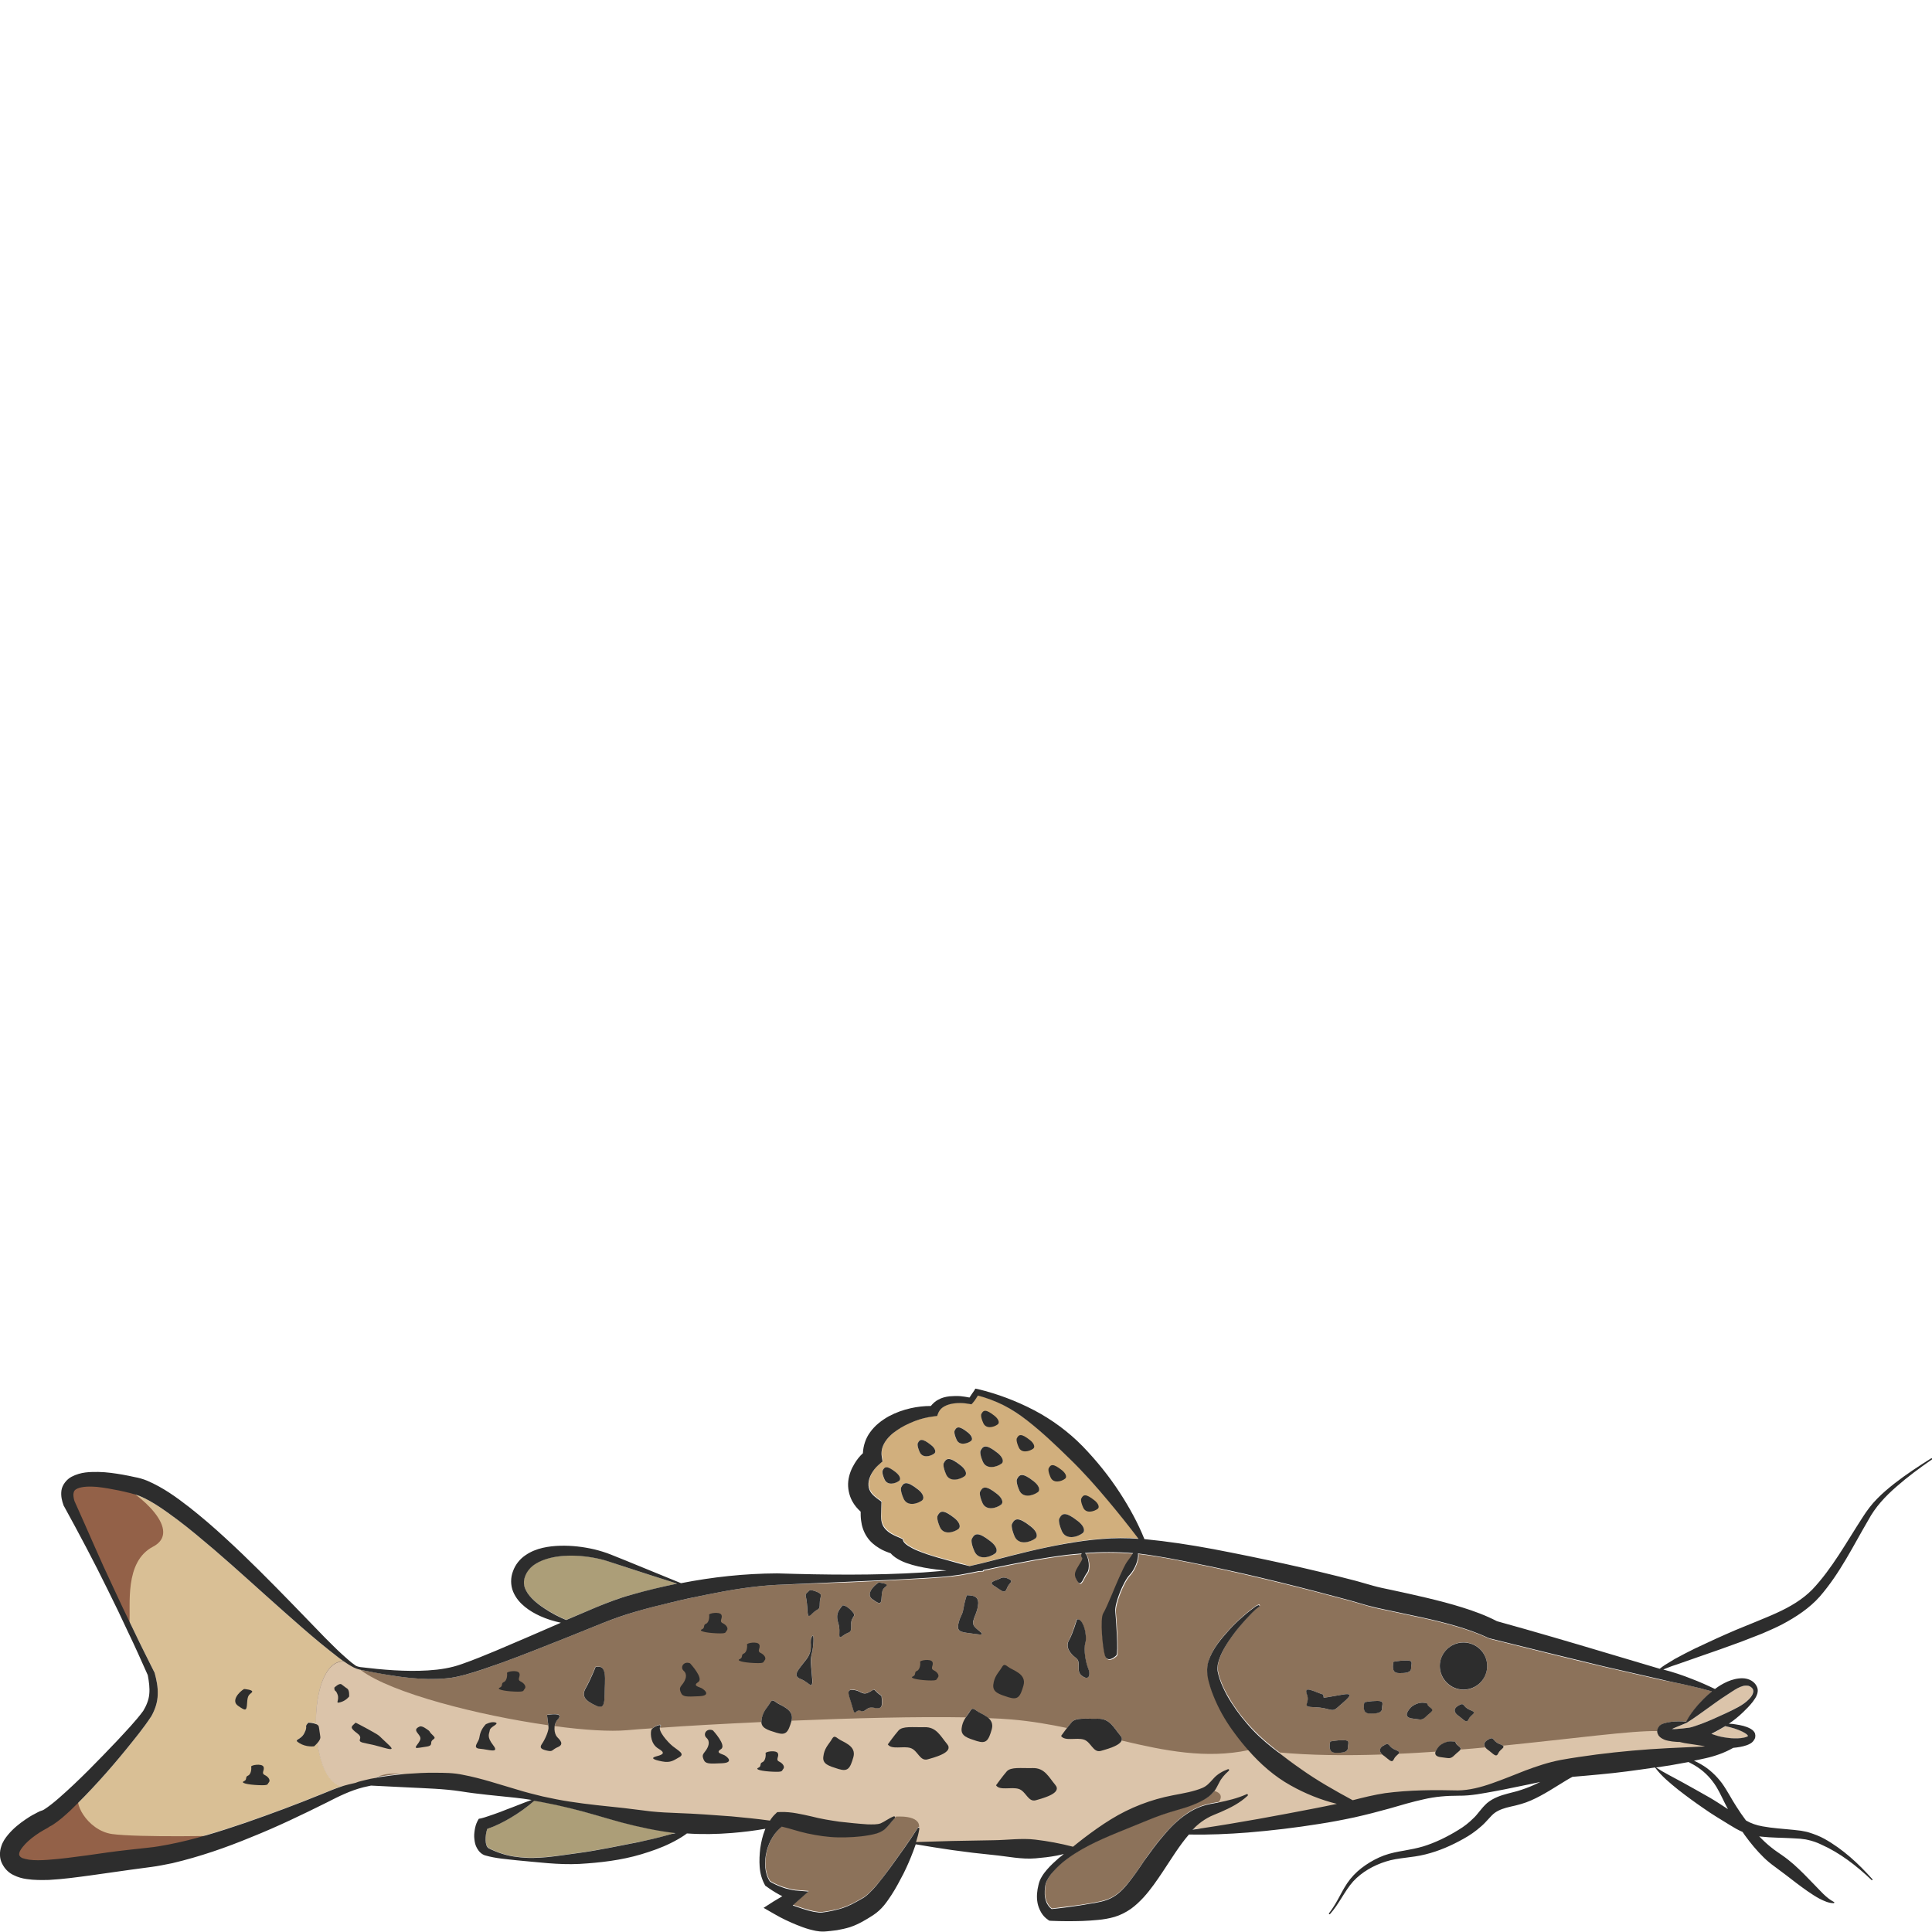 <?xml version="1.0" encoding="utf-8"?>
<!-- Generator: Adobe Illustrator 24.1.2, SVG Export Plug-In . SVG Version: 6.00 Build 0)  -->
<svg version="1.1" id="Layer_1" xmlns="http://www.w3.org/2000/svg" xmlns:xlink="http://www.w3.org/1999/xlink" x="0px" y="0px"
	 viewBox="0 0 128 128" style="enable-background:new 0 0 128 128;" xml:space="preserve">
<style type="text/css">
	.st0{fill:#D9BF95;}
	.st1{fill:#DBC4AA;}
	.st2{fill:#8C725A;}
	.st3{fill:#AC9E78;}
	.st4{fill:#D1AF7D;}
	.st5{fill:#2D2D2D;}
	.st6{fill:#936148;}
</style>
<g>
	<path class="st0" d="M22.64,118.34c-0.45,0.15-0.87,0.33-1.29,0.5c-1.67,0.68-3.36,1.31-5.06,1.9c-1.7,0.58-3.41,1.12-5.13,1.45
		c-0.43,0.08-0.86,0.16-1.29,0.2l-1.36,0.15c-0.91,0.1-1.81,0.23-2.7,0.36c-0.89,0.12-1.78,0.24-2.64,0.3
		c-0.43,0.03-0.86,0.04-1.22-0.01c-0.18-0.03-0.35-0.07-0.46-0.11c-0.05-0.03-0.08-0.05-0.11-0.07c-0.03-0.04-0.06-0.07-0.07-0.09
		c-0.02-0.04-0.03-0.07-0.01-0.18s0.11-0.25,0.22-0.39c0.22-0.28,0.53-0.55,0.87-0.79c0.17-0.12,0.34-0.23,0.52-0.33
		c0.09-0.05,0.18-0.1,0.27-0.15L3.31,121c0.07-0.03,0.14-0.07,0.2-0.11c0.46-0.3,0.79-0.61,1.14-0.93c1.34-1.29,2.55-2.64,3.7-4.05
		c0.58-0.72,1.14-1.39,1.68-2.21c0.25-0.45,0.41-0.93,0.42-1.43c0.02-0.51-0.08-0.97-0.2-1.42l-0.01-0.03l-0.01-0.02
		c-0.47-0.94-0.94-1.87-1.39-2.82c-0.46-0.94-0.91-1.88-1.35-2.84c-0.45-0.95-0.88-1.9-1.3-2.86c-0.42-0.95-0.83-1.89-1.26-2.84
		c-0.06-0.21-0.09-0.42-0.05-0.55c0.03-0.14,0.1-0.2,0.25-0.27c0.32-0.14,0.82-0.15,1.29-0.11c0.48,0.05,0.97,0.14,1.47,0.24
		c0.49,0.11,1.01,0.22,1.4,0.38c0.85,0.36,1.69,0.98,2.5,1.58c0.81,0.61,1.6,1.28,2.39,1.95c1.56,1.34,3.09,2.75,4.65,4.13
		c0.78,0.69,1.56,1.38,2.37,2.05c0.41,0.33,0.81,0.66,1.23,0.98c0.1,0.07,0.21,0.16,0.31,0.23c-1.24,0-1.84,2.08-1.81,4.15
		c-0.21-0.09-0.49-0.09-0.49-0.09c-0.3,0.32,0,0.16-0.26,0.68c-0.25,0.53-0.79,0.41-0.33,0.68c0.46,0.28,0.97,0.21,0.97,0.21
		s0.11-0.09,0.21-0.21C21.23,116.94,21.77,118.15,22.64,118.34z"/>
	<path class="st1" d="M113.9,114.61c-0.17,0.1-0.34,0.18-0.52,0.27c0.01,0,0.02,0,0.03,0.01c0.15,0.05,0.25,0.09,0.4,0.13
		c0.28,0.08,0.58,0.13,0.87,0.15c0.3,0.02,0.6,0.02,0.86-0.04c0.13-0.02,0.24-0.08,0.26-0.11c0.01-0.01,0.02,0.02,0.01-0.01
		c-0.01-0.02-0.04-0.07-0.09-0.11c-0.2-0.17-0.51-0.29-0.8-0.38c-0.2-0.06-0.41-0.12-0.62-0.16
		C114.17,114.45,114.03,114.53,113.9,114.61z"/>
	<path class="st2" d="M111.86,115.52c-0.16-0.02-0.32-0.05-0.48-0.09c-0.03-0.01-0.05-0.01-0.07-0.02c-0.08,0-0.17,0-0.25-0.01
		c-0.17-0.01-0.34-0.03-0.52-0.07c-0.09-0.02-0.19-0.05-0.29-0.09c-0.09-0.05-0.22-0.1-0.34-0.25c-0.03-0.04-0.05-0.08-0.07-0.14
		c-0.01-0.05-0.03-0.09-0.03-0.18v-0.01c0.01-0.18,0.1-0.27,0.16-0.33c0.12-0.1,0.22-0.13,0.3-0.16c0.18-0.05,0.34-0.08,0.51-0.1
		c0.32-0.03,0.66-0.04,0.95,0c0.28-0.55,0.7-1.05,1.14-1.5c0.18-0.18,0.37-0.34,0.57-0.51c-0.5-0.14-1-0.26-1.5-0.38
		c-0.63-0.15-1.24-0.25-1.88-0.38l-3.77-0.86c-2.51-0.59-5.01-1.22-7.5-1.84l-0.05-0.01l-0.08-0.03c-1.35-0.63-2.9-1.03-4.45-1.37
		l-2.35-0.5c-0.4-0.08-0.79-0.16-1.21-0.28l-1.17-0.34c-3.08-0.83-6.21-1.61-9.34-2.27c-1.57-0.32-3.14-0.66-4.71-0.84
		c0.06,0.38-0.24,1.09-0.55,1.42c-0.43,0.45-0.99,1.91-0.95,2.41c0.05,0.49,0.2,2.79,0.07,2.92c-0.14,0.14-0.61,0.5-0.76,0
		c-0.16-0.49-0.34-2.42-0.11-2.78c0.22-0.36,0.86-1.96,1.04-2.34c0.18-0.38,0.37-0.85,0.57-1.12c0.11-0.15,0.26-0.36,0.37-0.53
		c-1.06-0.09-2.12-0.09-3.19-0.01c0.28,0.27,0.34,1.07,0.14,1.31c-0.24,0.28-0.38,0.95-0.62,0.59c-0.23-0.36-0.25-0.53-0.03-0.91
		c0.22-0.38,0.41-0.59,0.3-0.7c-0.06-0.06-0.04-0.18-0.01-0.26c-0.32,0.03-0.64,0.06-0.95,0.09c-1.58,0.19-3.16,0.51-4.73,0.83
		c-0.28,0.06-0.56,0.12-0.84,0.18c0,0.01,0,0.01,0,0.01c-0.01,0.03-0.03,0.05-0.06,0.05c-0.08,0.01-0.16,0-0.24,0.01
		c-0.41,0.09-0.82,0.17-1.24,0.24c-0.82,0.12-1.62,0.17-2.44,0.22c-1.61,0.09-3.22,0.16-4.83,0.24L51.49,105
		c-1.58,0.08-3.15,0.34-4.71,0.66c-0.78,0.16-1.56,0.32-2.33,0.51c-0.78,0.18-1.55,0.38-2.31,0.6c-0.76,0.22-1.47,0.47-2.23,0.77
		l-2.23,0.9c-1.5,0.59-2.99,1.2-4.52,1.75c-0.76,0.27-1.53,0.55-2.32,0.76c-0.4,0.11-0.83,0.21-1.24,0.24
		c-0.42,0.05-0.84,0.05-1.25,0.05c-0.82-0.03-1.63-0.11-2.44-0.24c-0.57-0.09-1.63-0.3-1.98-0.36c-0.07-0.01-0.11-0.03-0.11-0.03
		c-0.28-0.05-0.51-0.2-0.74-0.34c-0.11-0.07-0.22-0.14-0.33-0.22c0,0,0,0-0.01,0c-1.24,0-1.84,2.08-1.81,4.15
		c0.1,0.03,0.18,0.09,0.2,0.17c0.05,0.25,0.05,0.38,0.1,0.66c0.03,0.14-0.08,0.31-0.2,0.44c0.2,1.45,0.74,2.67,1.61,2.85
		c0.3-0.1,0.62-0.18,0.93-0.24c0.24-0.09,0.46-0.14,0.7-0.2c0.22-0.05,0.43-0.09,0.64-0.13c0.09-0.02,0.18-0.03,0.26-0.05
		c0.49-0.08,0.97-0.14,1.47-0.19c0.12-0.01,0.24-0.02,0.35-0.03c0.61-0.04,1.22-0.08,1.83-0.07c0.62,0.01,1.25,0.01,1.89,0.14
		c1.21,0.23,2.35,0.61,3.52,0.96c0.58,0.18,1.16,0.33,1.75,0.47c0.59,0.13,1.18,0.24,1.78,0.34c1.2,0.19,2.41,0.3,3.61,0.43
		l1.78,0.22c0.58,0.06,1.18,0.09,1.77,0.11c1.18,0.04,2.37,0.13,3.57,0.22c0.85,0.07,1.69,0.16,2.54,0.28
		c0.11-0.16,0.23-0.32,0.39-0.47l0.09-0.09l0.22-0.01c0.38-0.01,0.74,0.03,1.08,0.09c0.34,0.06,0.66,0.14,0.96,0.2
		c0.62,0.16,1.23,0.26,1.85,0.35c0.62,0.07,1.28,0.14,1.9,0.18c0.31,0.01,0.61,0.02,0.85-0.07c0.24-0.1,0.55-0.34,0.86-0.46
		c0.03-0.01,0.07,0.01,0.09,0.04c0.01,0.02,0,0.05-0.01,0.07c-0.24,0.24-0.39,0.5-0.69,0.76c-0.32,0.26-0.71,0.32-1.04,0.38
		c-0.69,0.11-1.35,0.15-2.04,0.14c-0.68-0.01-1.37-0.11-2.03-0.26c-0.62-0.14-1.18-0.34-1.69-0.45c-0.45,0.35-0.82,0.95-0.99,1.57
		c-0.1,0.36-0.14,0.74-0.11,1.11c0.03,0.34,0.13,0.7,0.31,0.96c0.26,0.16,0.54,0.28,0.82,0.38c0.15,0.05,0.3,0.09,0.45,0.13
		c0.14,0.04,0.3,0.07,0.43,0.08l0.85,0.07l-0.69,0.61c-0.11,0.1-0.24,0.21-0.35,0.31c0.23,0.08,0.46,0.16,0.68,0.23
		c0.24,0.07,0.47,0.14,0.7,0.19c0.22,0.04,0.46,0.07,0.58,0.05l0.04-0.01l0.09-0.01l0.2-0.03l0.36-0.07
		c0.24-0.05,0.47-0.1,0.67-0.18c0.4-0.13,0.82-0.36,1.27-0.62c0.3-0.15,0.65-0.52,0.97-0.89c0.32-0.38,0.63-0.79,0.93-1.2
		c0.6-0.84,1.22-1.69,1.78-2.57l0.01-0.01c0.01-0.03,0.05-0.04,0.07-0.03c0.01,0,0.01,0.01,0.01,0.01c0.02,0.01,0.03,0.04,0.03,0.06
		c-0.05,0.3-0.13,0.59-0.22,0.88l2.37-0.07l2.77-0.05c0.92-0.01,1.85-0.15,2.76-0.04c0.84,0.09,1.66,0.24,2.5,0.47
		c0.24-0.2,0.48-0.38,0.72-0.57c0.58-0.44,1.18-0.87,1.8-1.25c1.25-0.77,2.64-1.31,4.11-1.59c0.68-0.13,1.39-0.25,1.95-0.49
		c0.28-0.12,0.45-0.3,0.72-0.61c0.26-0.3,0.62-0.49,0.95-0.62c0.03-0.01,0.07,0,0.09,0.03c0.01,0.03,0,0.05-0.02,0.07
		c-0.27,0.24-0.49,0.5-0.64,0.79c-0.08,0.14-0.15,0.32-0.27,0.49c-0.02,0.02-0.03,0.05-0.05,0.07c-0.12,0.15-0.26,0.28-0.4,0.38
		c-0.34,0.25-0.7,0.4-1.04,0.54c-0.35,0.14-0.7,0.24-1.05,0.34c-0.66,0.2-1.31,0.41-1.95,0.68l-1.94,0.79
		c-1.29,0.53-2.62,1.11-3.7,2.02c-0.27,0.23-0.51,0.47-0.73,0.74c-0.11,0.14-0.2,0.28-0.27,0.42c-0.07,0.15-0.11,0.26-0.13,0.44
		c-0.04,0.33-0.04,0.65,0.06,0.93c0.05,0.14,0.12,0.26,0.2,0.37c0.05,0.06,0.11,0.12,0.18,0.16c0.62-0.07,1.25-0.16,1.87-0.24
		c0.32-0.05,0.65-0.1,0.97-0.16c0.32-0.06,0.6-0.12,0.86-0.22c0.52-0.2,0.92-0.55,1.31-1.03c0.39-0.47,0.76-1.01,1.13-1.57
		c0.39-0.55,0.79-1.11,1.25-1.63c0.45-0.53,0.96-1.05,1.58-1.47c0.3-0.21,0.65-0.38,1-0.5c0.18-0.06,0.37-0.1,0.54-0.14l0.49-0.09
		c0.64-0.14,1.3-0.28,1.89-0.55l0.01-0.01c0.03-0.01,0.07,0,0.09,0.03c0.01,0.03,0.01,0.05-0.01,0.07c-0.51,0.49-1.14,0.8-1.78,1.08
		l-0.48,0.2c-0.14,0.06-0.28,0.11-0.41,0.2c-0.26,0.14-0.5,0.32-0.72,0.52c-0.07,0.06-0.14,0.13-0.2,0.2
		c-0.02,0.01-0.04,0.03-0.06,0.05c0.16-0.03,0.33-0.05,0.49-0.07c0.02,0,0.03-0.01,0.05-0.01c2.55-0.38,5.07-0.85,7.6-1.34
		c0.47-0.09,0.95-0.19,1.42-0.29c-1.06-0.26-2.1-0.68-3.06-1.22c-1.09-0.59-2.02-1.42-2.83-2.36c-0.3-0.35-0.6-0.71-0.87-1.08
		c-0.5-0.68-0.94-1.41-1.29-2.19c-0.18-0.38-0.32-0.78-0.43-1.21c-0.05-0.22-0.09-0.43-0.11-0.67c-0.02-0.24,0.02-0.5,0.08-0.72
		c0.3-0.87,0.86-1.51,1.41-2.11c0.28-0.3,0.58-0.59,0.89-0.86c0.16-0.14,0.31-0.27,0.47-0.39l0.25-0.19l0.13-0.09
		c0.05-0.03,0.07-0.05,0.18-0.08c0.03,0,0.06,0.03,0.06,0.07c0,0.03-0.03,0.06-0.06,0.06c0,0.01-0.06,0.05-0.09,0.07l-0.11,0.09
		l-0.22,0.21c-0.14,0.14-0.28,0.29-0.42,0.44c-0.27,0.3-0.53,0.6-0.77,0.92c-0.48,0.63-0.93,1.33-1.09,2.03
		c-0.03,0.18-0.04,0.32-0.02,0.49c0.03,0.17,0.07,0.35,0.14,0.53c0.12,0.36,0.28,0.71,0.47,1.05c0.38,0.68,0.83,1.32,1.35,1.91
		c0.51,0.59,1.08,1.12,1.7,1.61c0.11,0.09,0.22,0.18,0.34,0.26c0.5,0.39,1.01,0.76,1.53,1.13c1.07,0.76,2.22,1.4,3.42,2.06
		c0.69-0.18,1.43-0.36,2.15-0.47c1.6-0.22,3.23-0.22,4.82-0.18c0.76-0.01,1.52-0.21,2.26-0.47c0.74-0.26,1.47-0.56,2.21-0.85
		c0.75-0.28,1.51-0.54,2.35-0.7c0.82-0.15,1.58-0.25,2.37-0.36c1.57-0.2,3.15-0.34,4.73-0.42l2.36-0.11c0.03,0,0.06-0.01,0.09-0.01
		c-0.07-0.01-0.14-0.03-0.21-0.04C112.49,115.61,112.17,115.57,111.86,115.52z M70.82,108.66c0.24-0.43,0.51-1.37,0.51-1.37
		c0.43-0.11,0.7,1.08,0.57,1.55c-0.14,0.47,0.04,1.37,0.2,1.73c0.16,0.36,0.07,0.81-0.41,0.47c-0.47-0.34,0-0.9-0.43-1.22
		C70.84,109.52,70.57,109.09,70.82,108.66z M66.25,104.58c0,0,0.2-0.16,0.58,0.03c0.37,0.18,0.03,0.22-0.12,0.62
		c-0.15,0.41-0.35,0.14-0.83-0.15C65.41,104.8,65.98,104.73,66.25,104.58z M63.49,107.62c0.11-0.57,0.27-0.57,0.34-1.03
		c0.07-0.46,0.22-0.9,0.22-0.9c0.57,0,0.85,0.16,0.74,0.74c-0.1,0.59-0.47,1-0.24,1.32c0.24,0.32,0.97,0.64,0.1,0.51
		C63.79,108.13,63.36,108.19,63.49,107.62z M58.2,104.85c0,0,0.68,0.05,0.51,0.23c-0.18,0.18-0.28,0.18-0.3,0.72
		c-0.03,0.53-0.1,0.51-0.59,0.18C57.33,105.64,57.87,105.06,58.2,104.85z M57.49,112.15c0.38-0.16,0.37-0.31,0.53-0.13
		c0.17,0.18,0.39,0.33,0.39,0.33c0.07,0.59,0.1,0.92-0.47,0.79c-0.57-0.13-0.55,0.36-0.91,0.2c-0.35-0.16-0.35,0.49-0.54-0.23
		c-0.19-0.72-0.49-1.2,0.01-1.17C57.01,111.97,57.11,112.3,57.49,112.15z M55.83,106.36c0,0,0.23-0.03,0.61,0.38
		c0.39,0.41-0.07,0.28-0.05,0.91c0.02,0.64-0.1,0.38-0.54,0.72c-0.43,0.33-0.12-0.23-0.3-0.79
		C55.37,107.02,55.47,106.76,55.83,106.36z M53.65,105.35c0,0,0.16-0.03,0.53,0.14c0.37,0.18,0.13,0.25,0.13,0.75
		s-0.1,0.27-0.49,0.65c-0.39,0.39-0.29,0.03-0.36-0.67C53.39,105.53,53.25,105.74,53.65,105.35z M53.43,109.92
		c0.56-0.74,0.07-1.22,0.43-1.58c0,0,0.08,0.13,0,0.79c-0.07,0.66-0.2,0.43-0.07,1.74c0.13,1.3-0.1,0.61-0.72,0.38
		C52.46,111.02,52.87,110.66,53.43,109.92z M38.8,111.83c0.32-0.57,0.65-1.4,0.65-1.4c0.42-0.07,0.67,0.03,0.62,1.1
		c-0.05,1.07,0.1,1.77-0.58,1.47C38.82,112.71,38.48,112.41,38.8,111.83z M24.33,115.51c-0.97-0.17-0.13-0.28-0.66-0.68
		c-0.53-0.39-0.41-0.43-0.1-0.72c0,0,0.56,0.28,1.12,0.6c0.56,0.32,0.36,0.22,1.05,0.85C26.43,116.2,25.31,115.69,24.33,115.51z
		 M28.58,115.46c0,0.27-0.2,0.22-0.77,0.32c-0.57,0.11-0.03-0.23,0.05-0.56c0.07-0.32-0.63-0.58-0.05-0.83
		c0.18-0.07,0.5,0.2,0.6,0.26c0.1,0.06,0.03,0.08,0.3,0.34C28.97,115.24,28.58,115.19,28.58,115.46z M32.45,114.63
		c-0.03,0.24-0.22,0.41,0.22,0.99c0.45,0.57-0.32,0.28-0.87,0.24c-0.55-0.04-0.1-0.43-0.05-0.7c0.05-0.28,0.09-0.57,0.42-0.92
		c0,0,0.38-0.22,0.65-0.12C33.1,114.22,32.48,114.39,32.45,114.63z M36.98,115.74c-0.43,0.18-0.32,0.33-0.7,0.25
		c-0.37-0.08-0.58-0.17-0.37-0.47c0.2-0.3,0.45-0.9,0.43-1.11c-0.01-0.04-0.01-0.09-0.02-0.14c-0.03-0.26-0.08-0.66-0.08-0.66
		c0.5-0.09,1.08-0.1,0.72,0.29c-0.11,0.13-0.18,0.28-0.2,0.43c-0.06,0.31,0.03,0.61,0.16,0.74
		C37.08,115.26,37.4,115.55,36.98,115.74z M45.03,116.4c-0.38,0.22-0.57,0.4-1.15,0.29c-0.58-0.1-0.8-0.22-0.38-0.34
		c0.43-0.11,0.63-0.22,0.13-0.51c-0.5-0.29-0.53-0.93-0.47-1.2c0.01-0.06,0.06-0.13,0.13-0.18c0.22-0.18,0.6-0.28,0.47-0.09
		c-0.01,0.02-0.01,0.03-0.02,0.05c-0.08,0.29,0.49,0.96,0.85,1.24C44.95,115.98,45.4,116.18,45.03,116.4z M47.82,116.82
		c-0.84,0.04-1.08,0.05-1.2-0.24s-0.06-0.34,0.12-0.59c0.18-0.24,0.33-0.61,0.06-0.85c-0.27-0.24,0-0.68,0.42-0.5
		c0,0,0.93,1,0.54,1.24c-0.39,0.24,0.03,0.3,0.22,0.4C48.15,116.37,48.67,116.79,47.82,116.82z M51.89,117.2
		c-0.12,0.13,0.03,0.21-0.7,0.18c-0.72-0.03-1.2-0.16-0.96-0.26c0.24-0.1,0.06-0.28,0.27-0.37c0.21-0.08,0.24-0.48,0.21-0.59
		c-0.03-0.11,0.7-0.24,0.81-0.01c0.12,0.22-0.18,0.43,0.09,0.56C51.89,116.84,52.01,117.07,51.89,117.2z M52.44,114.01
		c-0.22,0.77-0.37,0.99-0.99,0.8c-0.58-0.18-1.01-0.31-1.01-0.75c0-0.03,0-0.05,0.01-0.09c0.07-0.51,0.32-0.77,0.49-1.03
		c0.17-0.26,0.2-0.39,0.49-0.16c0.29,0.23,1.18,0.45,1.02,1.17C52.45,113.97,52.45,113.99,52.44,114.01z M56.53,116.4
		c-0.21,0.77-0.37,0.99-0.99,0.79c-0.62-0.19-1.07-0.32-1.01-0.83c0.07-0.51,0.32-0.77,0.49-1.03c0.18-0.26,0.2-0.38,0.49-0.15
		C55.83,115.42,56.75,115.63,56.53,116.4z M61.47,116.56c-0.53,0.15-0.66-0.59-1.14-0.75c-0.49-0.15-1.26,0.14-1.5-0.24
		c0,0,0.43-0.59,0.71-0.91c0.28-0.32,0.94-0.21,1.72-0.23c0.79-0.01,1.05,0.58,1.5,1.13C63.21,116.09,61.99,116.41,61.47,116.56z
		 M65.7,114.55c-0.22,0.77-0.37,0.99-0.99,0.79c-0.62-0.19-1.08-0.32-1.01-0.84c0.05-0.34,0.18-0.57,0.31-0.76
		c0.06-0.09,0.13-0.18,0.18-0.26c0.18-0.26,0.2-0.38,0.49-0.15c0.16,0.13,0.52,0.25,0.77,0.47C65.66,113.97,65.8,114.2,65.7,114.55z
		 M68.63,119.27c-0.53,0.15-0.66-0.6-1.14-0.75c-0.49-0.15-1.26,0.14-1.5-0.24c0,0,0.43-0.6,0.72-0.92c0.28-0.32,0.93-0.2,1.72-0.22
		c0.78-0.02,1.05,0.58,1.49,1.12C70.38,118.8,69.16,119.12,68.63,119.27z M72.94,116c-0.53,0.15-0.66-0.6-1.14-0.75
		c-0.49-0.15-1.26,0.14-1.5-0.24c0,0,0.2-0.27,0.41-0.55c0.1-0.13,0.21-0.26,0.3-0.37c0.28-0.32,0.94-0.2,1.72-0.22
		c0.79-0.02,1.06,0.58,1.5,1.12c0.09,0.11,0.11,0.22,0.09,0.3C74.22,115.65,73.35,115.88,72.94,116z M96.96,108.81
		c0.87,0,1.57,0.7,1.57,1.57c0,0.86-0.7,1.57-1.57,1.57c-0.87,0-1.57-0.7-1.57-1.57C95.39,109.51,96.1,108.81,96.96,108.81z
		 M96.59,113.65c0,0-0.48-0.33,0-0.63c0.48-0.3,0.27,0.06,0.81,0.27c0.53,0.21,0.05,0.27-0.09,0.59
		C97.16,114.22,97.01,113.95,96.59,113.65z M94.28,112.81c0.45,0.03,0.12,0.06,0.45,0.3c0.32,0.24,0.06,0.3-0.24,0.6
		c-0.3,0.3-0.36,0.21-0.89,0.15c-0.54-0.06-0.48-0.36-0.12-0.75C93.48,113.11,93.84,112.78,94.28,112.81z M92.32,110.1
		c0,0,0.39-0.09,0.87-0.09s0.3,0.21,0.3,0.51c0,0.3-0.36,0.33-0.78,0.33C92.29,110.85,92.23,110.58,92.32,110.1z M90.39,112.78
		c0,0,0.39-0.09,0.87-0.09c0.48,0,0.3,0.21,0.3,0.51c0,0.3-0.36,0.32-0.78,0.32C90.37,113.53,90.31,113.26,90.39,112.78z
		 M87.67,112.27l0.03,0.21c0,0,0.27-0.03,1.26-0.21c0.99-0.18,0.09,0.45-0.33,0.84c-0.42,0.39-0.48,0.03-1.49,0
		c-1.02-0.03-0.3-0.21-0.54-0.84C86.36,111.65,87.01,112.06,87.67,112.27z M89.3,115.8c0,0.3-0.36,0.32-0.78,0.32
		c-0.42,0-0.48-0.26-0.39-0.74c0,0,0.39-0.09,0.87-0.09C89.47,115.3,89.3,115.5,89.3,115.8z M92.36,116.53
		c-0.15,0.33-0.3,0.06-0.72-0.24c0,0-0.05-0.03-0.09-0.08c-0.11-0.11-0.24-0.34,0.09-0.55c0.48-0.3,0.27,0.06,0.81,0.27
		c0.24,0.09,0.28,0.16,0.23,0.22C92.63,116.24,92.44,116.34,92.36,116.53z M96.38,116.27c-0.3,0.3-0.36,0.21-0.89,0.16
		c-0.37-0.04-0.46-0.2-0.36-0.41c0.03-0.1,0.12-0.21,0.24-0.34c0,0,0.36-0.33,0.81-0.3c0.45,0.03,0.12,0.05,0.45,0.3
		c0.11,0.08,0.16,0.14,0.15,0.2C96.76,115.99,96.58,116.07,96.38,116.27z M99.27,116.15c-0.15,0.33-0.3,0.06-0.72-0.24
		c0,0-0.1-0.07-0.17-0.18c-0.07-0.12-0.09-0.29,0.17-0.45c0.48-0.3,0.27,0.06,0.81,0.27c0.06,0.03,0.11,0.05,0.15,0.07
		C99.79,115.78,99.4,115.86,99.27,116.15z"/>
	<path class="st1" d="M111.75,114.14l-0.87,0.36c-0.04,0.02-0.07,0.04-0.11,0.05c0.1,0,0.19,0.01,0.3,0
		c0.28-0.02,0.57-0.05,0.86-0.09c0.19-0.02,0.49-0.14,0.76-0.24c0.28-0.1,0.56-0.22,0.83-0.34c0.55-0.25,1.1-0.49,1.63-0.78
		c0.26-0.15,0.52-0.32,0.72-0.53c0.2-0.2,0.36-0.49,0.24-0.68c-0.06-0.09-0.17-0.17-0.28-0.2c-0.11-0.03-0.24-0.02-0.36,0.01
		c-0.25,0.07-0.49,0.21-0.73,0.37l-0.73,0.48c-0.24,0.17-0.49,0.34-0.73,0.52C112.79,113.43,112.32,113.78,111.75,114.14z"/>
	<path class="st3" d="M37.68,119.76c-0.59-0.14-1.18-0.27-1.77-0.38c-0.18-0.03-0.36-0.06-0.54-0.09c0,0.01,0,0.01,0,0.02
		c-0.47,0.43-0.99,0.79-1.53,1.11c-0.49,0.29-1,0.55-1.56,0.74c-0.15,0.46-0.17,1.12,0.1,1.28c0.57,0.29,1.23,0.51,1.9,0.58
		c1.35,0.18,2.71-0.09,4.04-0.26c1.34-0.18,2.65-0.47,3.97-0.72c0.66-0.13,1.31-0.28,1.95-0.46c0.17-0.05,0.35-0.1,0.52-0.16
		c-1.2-0.13-2.42-0.39-3.56-0.69C40.01,120.41,38.85,120.05,37.68,119.76z"/>
	<path class="st3" d="M39.49,106.49c0.74-0.31,1.54-0.62,2.33-0.83c1.01-0.28,2.02-0.53,3.04-0.74c-1.19-0.37-2.36-0.76-3.54-1.14
		l-1.04-0.35c-0.34-0.11-0.68-0.19-1.03-0.25c-0.7-0.12-1.41-0.16-2.11-0.09c-0.69,0.07-1.37,0.26-1.84,0.63
		c-0.45,0.36-0.72,0.93-0.55,1.43c0.17,0.53,0.72,1.01,1.3,1.39c0.45,0.29,0.94,0.56,1.46,0.78L39.49,106.49z"/>
	<path class="st4" d="M64.25,103.75c0.53-0.12,1.07-0.26,1.6-0.4c1.56-0.41,3.13-0.8,4.74-1.09c0.8-0.14,1.61-0.26,2.43-0.32
		c0.8-0.08,1.62-0.08,2.42-0.01c-0.65-0.85-1.31-1.68-1.99-2.49c-0.83-0.98-1.67-1.93-2.58-2.81c-0.9-0.88-1.81-1.75-2.82-2.54
		c-0.51-0.38-1.04-0.73-1.6-1.03c-0.53-0.27-1.09-0.47-1.66-0.62c-0.04,0.06-0.08,0.13-0.12,0.19l-0.11,0.15
		c-0.04,0.05-0.07,0.1-0.13,0.16l-0.07,0.08L64.25,93c-0.41-0.08-0.87-0.09-1.27,0c-0.2,0.05-0.39,0.12-0.53,0.23
		c-0.15,0.11-0.24,0.24-0.3,0.4l-0.06,0.16l-0.23,0.03c-0.43,0.05-0.86,0.17-1.27,0.32c-0.41,0.16-0.8,0.35-1.14,0.59
		c-0.34,0.23-0.64,0.51-0.82,0.81c-0.19,0.3-0.25,0.61-0.19,0.94l0.05,0.31l-0.28,0.25c-0.35,0.31-0.63,0.81-0.64,1.2
		c-0.01,0.2,0.02,0.37,0.11,0.53c0.09,0.17,0.25,0.33,0.44,0.47l0.3,0.22l-0.01,0.34c-0.01,0.32-0.03,0.57-0.01,0.77
		c0.02,0.21,0.06,0.37,0.15,0.51c0.08,0.14,0.21,0.28,0.39,0.41c0.17,0.13,0.39,0.23,0.62,0.33l0.27,0.12l0.05,0.14
		c0.02,0.07,0.16,0.2,0.33,0.31c0.17,0.11,0.38,0.21,0.59,0.31c0.43,0.18,0.9,0.34,1.38,0.47c0.48,0.14,0.97,0.26,1.46,0.39
		L64.25,103.75z M70.17,100.63c0.2-0.39,0.42-0.51,1.26,0.16c0.37,0.29,0.5,0.64,0.29,0.79c-0.35,0.26-1.1,0.46-1.37-0.14
		C70.09,100.83,70.17,100.63,70.17,100.63z M67.36,98c0.18-0.35,0.37-0.46,1.13,0.14c0.33,0.26,0.45,0.57,0.26,0.71
		c-0.31,0.23-0.99,0.42-1.23-0.13C67.29,98.19,67.36,98,67.36,98z M67.04,100.97c0.2-0.39,0.42-0.51,1.26,0.16
		c0.37,0.29,0.5,0.64,0.29,0.79c-0.35,0.26-1.1,0.46-1.37-0.14C66.95,101.18,67.04,100.97,67.04,100.97z M59.56,98.11
		c-0.25,0.18-0.78,0.33-0.97-0.1c-0.19-0.43-0.13-0.57-0.13-0.57c0.14-0.27,0.29-0.36,0.89,0.11C59.62,97.76,59.71,98,59.56,98.11z
		 M61.09,99.4c-0.31,0.23-0.99,0.42-1.23-0.13s-0.16-0.73-0.16-0.73c0.18-0.35,0.37-0.46,1.13,0.14
		C61.16,98.95,61.27,99.26,61.09,99.4z M61.9,96.3c-0.25,0.18-0.78,0.33-0.97-0.1c-0.19-0.43-0.13-0.57-0.13-0.57
		c0.14-0.27,0.29-0.36,0.89,0.11C61.95,95.94,62.04,96.19,61.9,96.3z M64.95,96.11c0.18-0.35,0.37-0.46,1.13,0.14
		c0.33,0.26,0.45,0.57,0.26,0.71c-0.31,0.23-0.99,0.42-1.23-0.13C64.88,96.29,64.95,96.11,64.95,96.11z M64.93,98.84
		c0.18-0.35,0.37-0.46,1.13,0.14c0.33,0.26,0.45,0.57,0.26,0.71c-0.31,0.23-0.99,0.42-1.23-0.13
		C64.85,99.02,64.93,98.84,64.93,98.84z M65.64,102.13c0.37,0.29,0.5,0.64,0.29,0.79c-0.35,0.26-1.1,0.46-1.37-0.14
		c-0.27-0.61-0.18-0.81-0.18-0.81C64.57,101.58,64.79,101.45,65.64,102.13z M63.24,94.79c0.14-0.27,0.29-0.36,0.89,0.11
		c0.26,0.21,0.35,0.45,0.2,0.56c-0.25,0.18-0.78,0.33-0.97-0.1C63.18,94.94,63.24,94.79,63.24,94.79z M62.52,96.94
		c0.18-0.35,0.37-0.46,1.13,0.14c0.33,0.26,0.45,0.57,0.26,0.71c-0.31,0.23-0.99,0.42-1.23-0.13
		C62.44,97.13,62.52,96.94,62.52,96.94z M63.5,101.29c-0.31,0.23-0.99,0.42-1.23-0.13c-0.24-0.55-0.16-0.73-0.16-0.73
		c0.18-0.35,0.37-0.46,1.13,0.14C63.56,100.84,63.68,101.15,63.5,101.29z"/>
	<path class="st5" d="M96.96,111.94c0.87,0,1.57-0.7,1.57-1.56c0-0.86-0.7-1.56-1.57-1.56c-0.87,0-1.57,0.7-1.57,1.56
		C95.4,111.24,96.1,111.94,96.96,111.94z"/>
	<path class="st1" d="M109.98,116.63c-2.82,0.51-8.03,0.65-9.4,1.38c-1.38,0.72-8.29,0.8-10.46,1.82c-1.69,0.8-7.9,1.18-10.54,1.31
		c-0.01,0-0.03,0.01-0.05,0.01c-0.16,0.01-0.3,0.01-0.43,0.02c-0.45,0.02-0.72,0.03-0.72,0.03s1.14-0.91,2.33-1.76
		c0.32-0.41,0.16-0.66-0.23-0.78c-0.64-0.18-1.93,0.04-2.78,0.61c-1.37,0.91-4.83,2.67-6.53,3.23c-1.71,0.57-8.5,0.2-10.78-0.49
		c0.33-0.4,0.48-0.7,0.5-0.93c0.1-0.88-1.58-0.72-1.58-0.72s-0.49,0.51-1.72,1.01c-1.23,0.49-5.23-1.1-9.89-0.64
		c-3.77-0.27-15.58-1.85-19.68-2.92c-0.55-0.14-1-0.23-1.38-0.27c-0.89-0.1-1.37,0.04-1.73,0.24c-0.63,0.34-0.87,0.86-2.27,0.57
		c-0.87-0.18-1.41-1.4-1.61-2.85c-0.06-0.41-0.09-0.84-0.1-1.27c-0.03-2.07,0.57-4.15,1.81-4.15c0.01,0,0.01,0,0.01,0
		c0.23,0,0.47,0.07,0.75,0.24c0.01,0,0.01,0.01,0.01,0.01c0.02,0.01,0.03,0.02,0.05,0.03c0.1,0.1,0.22,0.21,0.37,0.31
		c2.04,1.51,7.74,2.97,12.38,3.63c0.15,0.03,0.29,0.05,0.44,0.06c1.94,0.26,3.66,0.37,4.8,0.27c0.45-0.04,1.03-0.09,1.73-0.13
		c0.14-0.01,0.29-0.03,0.45-0.03c1.77-0.13,4.13-0.26,6.71-0.38c0.66-0.04,1.33-0.07,2.02-0.09c4.01-0.17,8.29-0.28,11.56-0.22
		c0.51,0.01,0.99,0.03,1.45,0.05c0.57,0.02,1.1,0.05,1.56,0.09c1.28,0.11,2.5,0.32,3.69,0.57c1.24,0.26,2.44,0.55,3.61,0.83
		c2.87,0.68,5.58,1.22,8.39,0.63c0.12-0.02,0.24-0.05,0.35-0.07c0.52,0.09,1.07,0.16,1.64,0.22c2.1,0.2,4.44,0.22,6.85,0.14
		c0.38-0.01,0.75-0.03,1.13-0.05c0.81-0.03,1.63-0.09,2.45-0.14c0.55-0.04,1.1-0.09,1.64-0.14c0.54-0.04,1.08-0.09,1.61-0.14
		c0.38-0.03,0.76-0.07,1.13-0.11c4.68-0.47,8.67-1.02,10.29-0.97c0.05-0.01,0.11,0,0.16,0c0,0,3.33,0.42,4.35,0.9
		C115.32,116.05,112.8,116.13,109.98,116.63z"/>
	<path class="st5" d="M71.27,109.83c0.43,0.31-0.05,0.88,0.43,1.21c0.47,0.34,0.56-0.11,0.41-0.47c-0.16-0.36-0.34-1.26-0.2-1.73
		s-0.14-1.66-0.56-1.55c0,0-0.27,0.94-0.52,1.37C70.58,109.09,70.85,109.52,71.27,109.83z"/>
	<path class="st5" d="M71.8,115.25c0.49,0.15,0.62,0.9,1.14,0.75c0.52-0.15,1.74-0.47,1.29-1.01c-0.45-0.54-0.71-1.14-1.5-1.12
		c-0.79,0.02-1.44-0.09-1.72,0.22c-0.28,0.32-0.71,0.92-0.71,0.92C70.54,115.38,71.31,115.1,71.8,115.25z"/>
	<path class="st5" d="M60.32,115.81c0.49,0.15,0.62,0.9,1.14,0.75c0.53-0.15,1.74-0.47,1.29-1.01c-0.45-0.54-0.71-1.14-1.5-1.12
		c-0.79,0.02-1.44-0.09-1.72,0.22c-0.28,0.32-0.71,0.92-0.71,0.92C59.07,115.94,59.84,115.66,60.32,115.81z"/>
	<path class="st5" d="M65.99,118.28c0.24,0.37,1.01,0.09,1.5,0.24c0.49,0.15,0.62,0.9,1.14,0.75c0.52-0.15,1.74-0.47,1.29-1.01
		c-0.45-0.54-0.71-1.14-1.5-1.12c-0.79,0.02-1.44-0.09-1.72,0.22C66.42,117.68,65.99,118.28,65.99,118.28z"/>
	<path class="st5" d="M64.65,108.26c0.86,0.13,0.14-0.19-0.1-0.51c-0.24-0.32,0.14-0.73,0.24-1.32c0.1-0.59-0.17-0.74-0.74-0.74
		c0,0-0.15,0.44-0.22,0.89c-0.07,0.46-0.22,0.46-0.34,1.03C63.37,108.19,63.79,108.13,64.65,108.26z"/>
	<path class="st5" d="M65.88,105.08c0.47,0.29,0.68,0.56,0.83,0.15c0.15-0.4,0.49-0.44,0.12-0.62c-0.37-0.19-0.57-0.03-0.57-0.03
		C65.98,104.73,65.41,104.8,65.88,105.08z"/>
	<path class="st5" d="M64.2,113.48c-0.17,0.26-0.43,0.51-0.49,1.03c-0.06,0.51,0.39,0.64,1.01,0.84c0.62,0.19,0.77-0.02,0.99-0.79
		c0.21-0.77-0.71-0.99-1.01-1.22C64.39,113.1,64.37,113.22,64.2,113.48z"/>
	<path class="st5" d="M66.3,110.58c-0.17,0.26-0.43,0.51-0.49,1.03c-0.06,0.51,0.39,0.64,1.01,0.84c0.62,0.19,0.77-0.02,0.99-0.79
		c0.21-0.77-0.71-0.99-1.01-1.22C66.49,110.19,66.47,110.32,66.3,110.58z"/>
	<path class="st5" d="M55.55,117.2c0.62,0.19,0.77-0.02,0.99-0.79c0.21-0.77-0.71-0.99-1.01-1.22c-0.3-0.24-0.32-0.11-0.49,0.15
		c-0.17,0.26-0.43,0.51-0.49,1.03C54.47,116.88,54.92,117,55.55,117.2z"/>
	<path class="st5" d="M51.45,114.8c0.62,0.19,0.77-0.02,0.99-0.79c0.21-0.77-0.71-0.99-1.01-1.22c-0.3-0.24-0.32-0.11-0.49,0.15
		c-0.17,0.26-0.43,0.51-0.49,1.03C50.38,114.48,50.83,114.61,51.45,114.8z"/>
	<path class="st5" d="M57.82,105.97c0.48,0.33,0.56,0.36,0.59-0.18c0.03-0.54,0.13-0.54,0.31-0.71c0.18-0.18-0.51-0.23-0.51-0.23
		C57.87,105.06,57.33,105.64,57.82,105.97z"/>
	<path class="st5" d="M55.85,108.37c0.43-0.33,0.56-0.08,0.54-0.71c-0.03-0.64,0.43-0.51,0.05-0.92s-0.61-0.38-0.61-0.38
		c-0.36,0.41-0.46,0.66-0.28,1.22S55.42,108.7,55.85,108.37z"/>
	<path class="st5" d="M56.48,113.12c0.19,0.71,0.19,0.08,0.54,0.23c0.35,0.15,0.34-0.33,0.91-0.2c0.57,0.13,0.53-0.2,0.47-0.79
		c0,0-0.23-0.15-0.39-0.33c-0.16-0.18-0.15-0.03-0.53,0.13c-0.38,0.15-0.48-0.18-0.99-0.2C55.99,111.92,56.29,112.4,56.48,113.12z"
		/>
	<path class="st5" d="M53.07,111.25c0.61,0.23,0.84,0.92,0.71-0.38c-0.13-1.3,0-1.07,0.08-1.73c0.08-0.66,0-0.79,0-0.79
		c-0.36,0.36,0.13,0.84-0.43,1.58C52.87,110.66,52.46,111.02,53.07,111.25z"/>
	<path class="st5" d="M53.82,106.9c0.39-0.39,0.49-0.16,0.49-0.66s0.24-0.57-0.13-0.75c-0.37-0.17-0.53-0.14-0.53-0.14
		c-0.4,0.39-0.26,0.17-0.19,0.87C53.54,106.93,53.44,107.29,53.82,106.9z"/>
	<path class="st5" d="M51.2,117.38c0.72,0.03,0.57-0.05,0.69-0.18c0.12-0.13,0-0.36-0.27-0.49c-0.27-0.13,0.03-0.34-0.09-0.56
		c-0.12-0.22-0.84-0.1-0.81,0.01s0,0.51-0.21,0.59c-0.21,0.08-0.03,0.27-0.27,0.37C49.99,117.23,50.47,117.35,51.2,117.38z"/>
	<path class="st5" d="M49.97,110.18c0.72,0.03,0.57-0.05,0.69-0.18c0.12-0.13,0-0.36-0.27-0.49c-0.27-0.13,0.03-0.34-0.09-0.56
		c-0.12-0.22-0.84-0.1-0.81,0.01s0,0.51-0.21,0.59c-0.21,0.08-0.03,0.27-0.27,0.37C48.76,110.02,49.24,110.15,49.97,110.18z"/>
	<path class="st5" d="M17.12,118.27c0.72,0.03,0.57-0.05,0.69-0.18c0.12-0.13,0-0.36-0.27-0.49c-0.27-0.13,0.03-0.34-0.09-0.56
		c-0.12-0.22-0.84-0.1-0.81,0.01s0,0.51-0.21,0.59c-0.21,0.08-0.03,0.27-0.27,0.37C15.91,118.12,16.39,118.24,17.12,118.27z"/>
	<path class="st5" d="M61.44,111.33c0.72,0.03,0.57-0.05,0.69-0.18c0.12-0.13,0-0.36-0.27-0.49c-0.27-0.13,0.03-0.34-0.09-0.56
		c-0.12-0.22-0.84-0.1-0.81,0.01s0,0.51-0.21,0.59c-0.21,0.08-0.03,0.27-0.27,0.37C60.24,111.17,60.72,111.29,61.44,111.33z"/>
	<path class="st5" d="M47.46,108.21c0.72,0.03,0.57-0.05,0.69-0.18c0.12-0.13,0-0.36-0.27-0.49c-0.27-0.13,0.03-0.34-0.09-0.56
		c-0.12-0.22-0.84-0.1-0.81,0.01s0,0.51-0.21,0.59c-0.21,0.08-0.03,0.27-0.27,0.37C46.25,108.05,46.74,108.18,47.46,108.21z"/>
	<path class="st5" d="M34.07,112.07c0.72,0.03,0.57-0.05,0.69-0.18c0.12-0.13,0-0.36-0.27-0.49c-0.27-0.13,0.03-0.34-0.09-0.56
		c-0.12-0.22-0.84-0.1-0.81,0.01s0,0.51-0.21,0.59c-0.21,0.08-0.03,0.27-0.27,0.37C32.87,111.91,33.35,112.04,34.07,112.07z"/>
	<path class="st5" d="M46.62,116.58c0.12,0.29,0.36,0.28,1.21,0.24c0.84-0.04,0.33-0.45,0.15-0.54c-0.18-0.09-0.6-0.15-0.21-0.4
		c0.39-0.24-0.54-1.24-0.54-1.24c-0.42-0.17-0.69,0.26-0.42,0.5c0.27,0.24,0.12,0.61-0.06,0.85
		C46.56,116.24,46.5,116.29,46.62,116.58z"/>
	<path class="st5" d="M45.11,112.14c0.12,0.29,0.36,0.28,1.21,0.24c0.84-0.04,0.33-0.45,0.15-0.54c-0.18-0.09-0.6-0.15-0.21-0.4
		c0.39-0.24-0.54-1.24-0.54-1.24c-0.42-0.17-0.69,0.26-0.42,0.5c0.27,0.24,0.12,0.61-0.06,0.85
		C45.05,111.79,44.99,111.85,45.11,112.14z"/>
	<path class="st5" d="M43.62,115.85c0.5,0.29,0.3,0.4-0.13,0.51c-0.42,0.11-0.2,0.23,0.38,0.34c0.57,0.11,0.77-0.08,1.15-0.29
		c0.37-0.22-0.08-0.42-0.45-0.72c-0.37-0.3-1-1.04-0.83-1.29c0.18-0.26-0.55,0-0.6,0.26S43.12,115.55,43.62,115.85z"/>
	<path class="st5" d="M39.5,113.01c0.67,0.3,0.52-0.4,0.58-1.47c0.05-1.07-0.2-1.17-0.62-1.1c0,0-0.32,0.82-0.65,1.4
		C38.48,112.41,38.83,112.71,39.5,113.01z"/>
	<path class="st5" d="M71.72,101.58c0.21-0.16,0.08-0.5-0.29-0.79c-0.85-0.67-1.07-0.55-1.26-0.16c0,0-0.08,0.2,0.18,0.81
		C70.62,102.05,71.38,101.84,71.72,101.58z"/>
	<path class="st5" d="M68.76,98.86c0.19-0.14,0.07-0.45-0.26-0.71c-0.76-0.6-0.96-0.49-1.13-0.14c0,0-0.08,0.18,0.16,0.73
		C67.77,99.28,68.45,99.09,68.76,98.86z"/>
	<path class="st5" d="M66.35,96.97c0.19-0.14,0.07-0.45-0.26-0.71c-0.76-0.6-0.96-0.49-1.13-0.14c0,0-0.08,0.18,0.16,0.73
		C65.36,97.38,66.04,97.2,66.35,96.97z"/>
	<path class="st5" d="M64.33,95.47c0.15-0.11,0.05-0.36-0.2-0.56c-0.6-0.48-0.76-0.39-0.89-0.11c0,0-0.06,0.14,0.13,0.57
		C63.55,95.8,64.09,95.65,64.33,95.47z"/>
	<path class="st5" d="M66.1,94.37c0.15-0.11,0.05-0.36-0.2-0.56c-0.6-0.48-0.76-0.39-0.89-0.11c0,0-0.06,0.14,0.13,0.57
		C65.32,94.7,65.85,94.56,66.1,94.37z"/>
	<path class="st5" d="M68.45,95.98c0.15-0.11,0.05-0.36-0.2-0.56c-0.6-0.48-0.76-0.39-0.89-0.11c0,0-0.06,0.14,0.13,0.57
		C67.67,96.31,68.2,96.16,68.45,95.98z"/>
	<path class="st5" d="M70.56,97.97c0.15-0.11,0.05-0.36-0.2-0.56c-0.6-0.48-0.76-0.39-0.89-0.11c0,0-0.06,0.14,0.13,0.57
		C69.78,98.3,70.32,98.16,70.56,97.97z"/>
	<path class="st5" d="M72.72,99.97c0.15-0.11,0.05-0.36-0.2-0.56c-0.6-0.48-0.76-0.39-0.89-0.11c0,0-0.06,0.14,0.13,0.57
		C71.94,100.3,72.47,100.15,72.72,99.97z"/>
	<path class="st5" d="M68.59,101.93c0.21-0.16,0.08-0.5-0.29-0.79c-0.85-0.67-1.07-0.55-1.26-0.16c0,0-0.08,0.2,0.18,0.81
		C67.49,102.39,68.24,102.19,68.59,101.93z"/>
	<path class="st5" d="M66.32,99.69c0.19-0.14,0.07-0.45-0.26-0.71c-0.76-0.6-0.96-0.49-1.13-0.14c0,0-0.08,0.18,0.16,0.73
		C65.33,100.11,66.01,99.93,66.32,99.69z"/>
	<path class="st5" d="M63.91,97.8c0.19-0.14,0.07-0.45-0.26-0.71c-0.76-0.6-0.96-0.49-1.13-0.14c0,0-0.08,0.18,0.16,0.73
		C62.92,98.22,63.6,98.03,63.91,97.8z"/>
	<path class="st5" d="M61.69,95.74c-0.6-0.48-0.76-0.39-0.89-0.11c0,0-0.06,0.14,0.13,0.57c0.19,0.43,0.72,0.29,0.97,0.1
		C62.04,96.19,61.95,95.94,61.69,95.74z"/>
	<path class="st5" d="M64.56,102.78c0.27,0.61,1.02,0.4,1.37,0.14c0.21-0.16,0.08-0.5-0.29-0.79c-0.85-0.67-1.07-0.55-1.26-0.16
		C64.38,101.97,64.29,102.17,64.56,102.78z"/>
	<path class="st5" d="M63.24,100.58c-0.76-0.6-0.96-0.49-1.13-0.14c0,0-0.08,0.18,0.16,0.73c0.24,0.55,0.92,0.36,1.23,0.13
		C63.68,101.15,63.56,100.84,63.24,100.58z"/>
	<path class="st5" d="M60.83,98.69c-0.76-0.6-0.96-0.49-1.13-0.14c0,0-0.08,0.18,0.16,0.73s0.92,0.36,1.23,0.13
		C61.27,99.26,61.16,98.95,60.83,98.69z"/>
	<path class="st5" d="M59.36,97.55c-0.6-0.48-0.76-0.39-0.89-0.11c0,0-0.06,0.14,0.13,0.57c0.19,0.43,0.72,0.29,0.97,0.1
		C59.71,98,59.62,97.76,59.36,97.55z"/>
	<path class="st5" d="M36.28,115.99c0.37,0.08,0.27-0.07,0.7-0.25c0.42-0.19,0.1-0.48-0.07-0.66c-0.18-0.19-0.3-0.78,0.05-1.17
		c0.35-0.39-0.22-0.37-0.72-0.29c0,0,0.08,0.58,0.1,0.8c0.03,0.22-0.22,0.81-0.43,1.11C35.7,115.82,35.9,115.91,36.28,115.99z"/>
	<path class="st5" d="M31.8,115.86c0.55,0.04,1.33,0.34,0.87-0.24c-0.45-0.58-0.25-0.75-0.22-0.99c0.03-0.24,0.65-0.41,0.38-0.51
		c-0.28-0.09-0.65,0.12-0.65,0.12c-0.33,0.36-0.38,0.64-0.43,0.92C31.7,115.44,31.25,115.82,31.8,115.86z"/>
	<path class="st5" d="M27.8,115.79c0.57-0.1,0.77-0.06,0.77-0.33c0-0.27,0.4-0.22,0.13-0.47c-0.28-0.25-0.2-0.27-0.3-0.34
		c-0.1-0.07-0.43-0.34-0.6-0.26c-0.58,0.25,0.12,0.51,0.05,0.83C27.78,115.55,27.23,115.89,27.8,115.79z"/>
	<path class="st5" d="M23.67,114.84c0.54,0.39-0.31,0.51,0.66,0.68c0.97,0.17,2.09,0.69,1.4,0.06c-0.69-0.63-0.48-0.53-1.05-0.85
		c-0.56-0.32-1.12-0.6-1.12-0.6C23.26,114.41,23.14,114.44,23.67,114.84z"/>
	<path class="st5" d="M21.22,115.05c0.03,0.14-0.08,0.31-0.2,0.44c-0.1,0.12-0.21,0.21-0.21,0.21s-0.51,0.07-0.97-0.21
		c-0.46-0.28,0.08-0.16,0.33-0.68c0.26-0.52-0.05-0.35,0.26-0.68c0,0,0.28,0,0.49,0.09c0.1,0.03,0.18,0.09,0.2,0.17
		C21.17,114.64,21.17,114.77,21.22,115.05z"/>
	<path class="st5" d="M22.54,112.78c0.37-0.09,0.59-0.38,0.59-0.38s0.04-0.42-0.13-0.53c-0.17-0.11-0.23-0.18-0.38-0.28
		c-0.15-0.1-0.47,0.22-0.47,0.22c0.01,0.32,0.08,0.08,0.22,0.47C22.5,112.67,22.17,112.88,22.54,112.78z"/>
	<path class="st5" d="M87.13,113.11c1.02,0.03,1.08,0.39,1.5,0c0.42-0.39,1.32-1.02,0.33-0.84c-0.99,0.18-1.26,0.21-1.26,0.21
		l-0.03-0.21c-0.66-0.21-1.32-0.63-1.08,0C86.83,112.9,86.11,113.08,87.13,113.11z"/>
	<path class="st5" d="M90.78,113.53c0.42,0,0.78-0.03,0.78-0.33c0-0.3,0.18-0.51-0.3-0.51s-0.87,0.09-0.87,0.09
		C90.3,113.26,90.36,113.53,90.78,113.53z"/>
	<path class="st5" d="M89,115.29c-0.48,0-0.87,0.09-0.87,0.09c-0.09,0.48-0.03,0.75,0.39,0.75c0.42,0,0.78-0.03,0.78-0.33
		C89.3,115.5,89.48,115.29,89,115.29z"/>
	<path class="st5" d="M92.71,110.85c0.42,0,0.78-0.03,0.78-0.33c0-0.3,0.18-0.51-0.3-0.51s-0.87,0.09-0.87,0.09
		C92.23,110.58,92.29,110.85,92.71,110.85z"/>
	<path class="st5" d="M93.6,113.86c0.54,0.06,0.6,0.15,0.9-0.15c0.3-0.3,0.57-0.36,0.24-0.6c-0.33-0.24,0-0.27-0.45-0.3
		c-0.45-0.03-0.81,0.3-0.81,0.3C93.12,113.5,93.06,113.8,93.6,113.86z"/>
	<path class="st5" d="M95.48,116.42c0.54,0.06,0.6,0.15,0.9-0.15c0.3-0.3,0.57-0.36,0.24-0.6c-0.33-0.24,0-0.27-0.45-0.3
		c-0.45-0.03-0.81,0.3-0.81,0.3C95.01,116.06,94.95,116.36,95.48,116.42z"/>
	<path class="st5" d="M97.4,113.29c-0.54-0.21-0.33-0.57-0.81-0.27c-0.48,0.3,0,0.63,0,0.63c0.42,0.3,0.57,0.57,0.72,0.24
		C97.46,113.56,97.94,113.5,97.4,113.29z"/>
	<path class="st5" d="M98.55,115.91c0.42,0.3,0.57,0.57,0.72,0.24c0.15-0.33,0.63-0.39,0.09-0.6c-0.54-0.21-0.33-0.57-0.81-0.27
		C98.07,115.58,98.55,115.91,98.55,115.91z"/>
	<path class="st6" d="M7.5,98.11c1.93,0.91,4.57,3.35,2.64,4.36c-1.93,1.01-1.47,3.89-1.57,5.11c-2.13-3.85-4.48-8.26-3.78-9.08
		S7.5,98.11,7.5,98.11z"/>
	<path class="st6" d="M5.35,118.83c-0.65,0.42,0.42,2.45,2.08,2.68c1.67,0.23,7.59,0.14,8.33,0.05c-3.56,1.43-11.06,2.26-12.26,2.26
		s-2.45,0.18-2.78-0.83C0.4,121.97,5.35,118.83,5.35,118.83z"/>
	<path class="st5" d="M91.64,116.29c0.42,0.3,0.57,0.57,0.72,0.24c0.15-0.33,0.63-0.39,0.09-0.6s-0.33-0.57-0.81-0.27
		S91.64,116.29,91.64,116.29z"/>
	<path class="st5" d="M127.94,96.62c-0.84,0.53-1.67,1.07-2.46,1.69c-0.39,0.31-0.77,0.63-1.12,0.99c-0.36,0.36-0.67,0.78-0.94,1.2
		c-1.08,1.66-2.04,3.43-3.35,4.81c-0.66,0.67-1.48,1.15-2.36,1.55c-0.43,0.2-0.89,0.38-1.34,0.57l-1.37,0.56
		c-0.91,0.39-1.81,0.8-2.71,1.23c-0.45,0.22-0.89,0.45-1.33,0.69c-0.22,0.13-0.43,0.26-0.64,0.39c-0.12,0.08-0.24,0.16-0.36,0.26
		l-3.43-1.02c-2.44-0.73-4.89-1.45-7.35-2.13c-0.75-0.39-1.52-0.67-2.29-0.91c-0.79-0.25-1.58-0.45-2.37-0.64
		c-0.79-0.19-1.58-0.36-2.37-0.53c-0.39-0.08-0.78-0.16-1.14-0.26l-1.16-0.33c-3.15-0.82-6.29-1.5-9.48-2.11
		c-1.5-0.28-3.01-0.51-4.55-0.66c-0.43-1.07-0.99-2.09-1.62-3.06c-0.72-1.11-1.56-2.15-2.48-3.1c-0.93-0.95-2.03-1.76-3.21-2.38
		c-1.19-0.62-2.44-1.09-3.73-1.4L64.62,92l-0.07,0.12c-0.07,0.09-0.13,0.2-0.2,0.29l-0.09,0.14c-0.01,0.01-0.02,0.03-0.03,0.04
		c-0.2-0.04-0.39-0.07-0.59-0.09c-0.24-0.02-0.49-0.01-0.74,0.01c-0.25,0.03-0.51,0.09-0.75,0.23c-0.18,0.09-0.34,0.24-0.48,0.41
		c-0.45,0-0.9,0.05-1.34,0.15c-0.49,0.11-0.97,0.28-1.44,0.53c-0.46,0.26-0.91,0.59-1.25,1.07c-0.28,0.38-0.45,0.88-0.47,1.38
		c-0.22,0.2-0.4,0.43-0.55,0.68c-0.21,0.34-0.37,0.73-0.42,1.17c-0.05,0.44,0.05,0.93,0.26,1.32c0.15,0.28,0.35,0.51,0.56,0.7
		c0,0.18,0,0.38,0.03,0.59c0.04,0.35,0.16,0.74,0.38,1.07c0.22,0.34,0.52,0.58,0.82,0.76c0.25,0.16,0.51,0.25,0.76,0.34
		c0.2,0.23,0.43,0.36,0.64,0.47c0.27,0.14,0.53,0.22,0.8,0.3c0.52,0.15,1.04,0.23,1.56,0.3c0.24,0.03,0.47,0.05,0.7,0.07
		c-0.51,0.05-1.03,0.09-1.56,0.13c-3.21,0.2-6.43,0.16-9.66,0.06c-2.15,0.01-4.28,0.24-6.37,0.65c-1.21-0.49-2.43-0.99-3.64-1.49
		l-1.02-0.41c-0.35-0.14-0.72-0.25-1.08-0.34c-0.74-0.17-1.49-0.26-2.26-0.24c-0.39,0.01-0.78,0.05-1.17,0.14
		c-0.39,0.09-0.78,0.24-1.14,0.49c-0.36,0.24-0.67,0.62-0.82,1.05c-0.17,0.42-0.17,0.95,0.01,1.37c0.18,0.43,0.47,0.75,0.78,1
		c0.32,0.26,0.66,0.45,1.01,0.61c0.44,0.2,0.9,0.34,1.37,0.44c-1.44,0.63-2.88,1.25-4.32,1.86c-0.74,0.31-1.48,0.61-2.22,0.87
		c-0.74,0.27-1.48,0.38-2.27,0.43c-1.47,0.09-2.98-0.04-4.47-0.22c-0.11-0.02-0.21-0.04-0.3-0.09c-0.02-0.01-0.03-0.01-0.05-0.03
		c-0.01,0-0.01-0.01-0.01-0.01c-0.3-0.2-0.58-0.48-0.86-0.72c-0.38-0.34-0.74-0.72-1.11-1.08l-2.17-2.24
		c-1.45-1.49-2.92-2.98-4.46-4.39c-0.77-0.71-1.57-1.4-2.4-2.05c-0.84-0.65-1.7-1.28-2.77-1.74c-0.26-0.11-0.59-0.2-0.83-0.24
		c-0.26-0.06-0.52-0.11-0.79-0.16c-0.53-0.09-1.06-0.17-1.62-0.18c-0.55,0-1.14-0.01-1.77,0.32c-0.31,0.16-0.62,0.53-0.67,0.91
		c-0.05,0.38,0.04,0.7,0.14,0.98l0.01,0.03l0.01,0.01c1,1.82,1.99,3.68,2.91,5.56c0.47,0.94,0.92,1.88,1.36,2.83
		c0.45,0.93,0.87,1.88,1.29,2.82c0.08,0.43,0.14,0.85,0.1,1.25c-0.03,0.39-0.2,0.79-0.4,1.12c-0.5,0.68-1.15,1.35-1.75,2
		c-1.24,1.3-2.5,2.61-3.83,3.77c-0.32,0.28-0.68,0.57-0.98,0.76l-0.09,0.05L2.64,120c-0.11,0.05-0.22,0.11-0.33,0.17
		c-0.22,0.11-0.43,0.24-0.63,0.38c-0.41,0.28-0.8,0.59-1.15,1.01c-0.18,0.22-0.35,0.45-0.45,0.78c-0.11,0.32-0.13,0.77,0.06,1.13
		c0.09,0.18,0.2,0.33,0.32,0.45c0.14,0.14,0.29,0.24,0.44,0.31c0.3,0.15,0.58,0.22,0.85,0.26c0.53,0.08,1.01,0.07,1.49,0.06
		c0.95-0.05,1.86-0.18,2.76-0.3l2.69-0.38l1.34-0.18c0.47-0.06,0.93-0.16,1.39-0.25c1.82-0.43,3.55-1.03,5.24-1.73
		c1.7-0.68,3.34-1.47,4.97-2.28c0.82-0.42,1.58-0.8,2.45-1.02c0.16-0.04,0.33-0.07,0.5-0.11l0.62,0.03l1.8,0.09
		c1.19,0.06,2.41,0.09,3.52,0.26c1.16,0.19,2.39,0.29,3.59,0.42c0.37,0.04,0.74,0.09,1.11,0.15c-0.56,0.2-1.1,0.43-1.65,0.63
		c-0.28,0.11-0.57,0.23-0.85,0.32c-0.28,0.09-0.56,0.2-0.84,0.27l-0.16,0.03l-0.09,0.16c-0.1,0.2-0.15,0.39-0.18,0.59
		c-0.03,0.2-0.05,0.39-0.02,0.6c0.02,0.2,0.06,0.41,0.18,0.61c0.11,0.2,0.31,0.41,0.55,0.47c0.7,0.2,1.39,0.24,2.08,0.32
		c1.37,0.12,2.75,0.31,4.14,0.24c1.38-0.08,2.77-0.24,4.11-0.64c0.66-0.2,1.33-0.43,1.95-0.74c0.32-0.16,0.63-0.33,0.92-0.53
		c0.05-0.04,0.1-0.07,0.15-0.11c0.99,0.07,1.99,0.05,2.98-0.03c0.74-0.06,1.48-0.15,2.22-0.28c-0.01,0.02-0.02,0.04-0.03,0.07
		c-0.16,0.4-0.25,0.81-0.31,1.22c-0.05,0.41-0.07,0.82-0.04,1.24c0.03,0.41,0.14,0.83,0.36,1.22l0.02,0.03l0.05,0.03
		c0.27,0.2,0.55,0.38,0.86,0.55c0.07,0.04,0.14,0.07,0.21,0.11c-0.19,0.11-0.38,0.23-0.57,0.34l-0.67,0.43l0.75,0.43
		c0.48,0.28,0.96,0.5,1.47,0.71c0.26,0.1,0.51,0.2,0.8,0.28c0.28,0.07,0.57,0.16,0.97,0.15l0.16-0.01l0.1-0.01l0.2-0.02l0.41-0.05
		c0.28-0.05,0.57-0.11,0.86-0.2c0.6-0.2,1.09-0.51,1.53-0.79c0.61-0.4,0.91-0.88,1.22-1.34c0.3-0.46,0.55-0.94,0.8-1.42
		c0.24-0.48,0.45-0.97,0.64-1.47c0.06-0.16,0.11-0.31,0.17-0.47c0.8,0.14,1.6,0.26,2.4,0.38c0.92,0.13,1.84,0.24,2.76,0.33
		c0.93,0.09,1.85,0.3,2.78,0.22c0.47-0.04,0.93-0.09,1.4-0.18c0.16-0.03,0.32-0.07,0.47-0.11c-0.1,0.09-0.21,0.18-0.32,0.26
		c-0.27,0.24-0.55,0.49-0.79,0.77c-0.12,0.14-0.24,0.29-0.34,0.46c-0.11,0.17-0.19,0.38-0.23,0.57c-0.09,0.36-0.14,0.77-0.06,1.19
		c0.04,0.21,0.12,0.41,0.23,0.61c0.12,0.2,0.24,0.35,0.49,0.52l0.06,0.04l0.14,0.01c0.69,0.03,1.37,0.03,2.05,0.01
		c0.34-0.01,0.69-0.04,1.03-0.07s0.72-0.09,1.1-0.2c0.37-0.11,0.75-0.3,1.08-0.53c0.32-0.23,0.6-0.5,0.85-0.77
		c0.49-0.54,0.88-1.12,1.25-1.67c0.58-0.87,1.11-1.75,1.75-2.49c1.3,0.03,2.6-0.03,3.9-0.13c1.58-0.13,3.17-0.32,4.73-0.57
		c0.78-0.12,1.57-0.27,2.36-0.44c0.8-0.18,1.53-0.37,2.29-0.58c0.75-0.22,1.5-0.44,2.27-0.61c0.76-0.18,1.53-0.24,2.33-0.24
		c0.83,0.01,1.62-0.16,2.4-0.3c0.79-0.14,1.57-0.32,2.34-0.47c0.22-0.05,0.44-0.09,0.66-0.14c-0.32,0.15-0.63,0.3-0.94,0.41
		c-0.2,0.07-0.39,0.14-0.6,0.2l-0.62,0.16c-0.45,0.12-0.95,0.28-1.37,0.63c-0.41,0.37-0.61,0.74-0.91,1.01
		c-0.29,0.29-0.62,0.55-0.99,0.77c-0.73,0.45-1.52,0.84-2.33,1.09c-0.41,0.12-0.83,0.2-1.27,0.28c-0.43,0.07-0.89,0.16-1.33,0.32
		c-0.43,0.16-0.84,0.38-1.22,0.64c-0.37,0.25-0.72,0.56-1.01,0.92c-0.29,0.36-0.5,0.76-0.71,1.15c-0.21,0.39-0.43,0.77-0.7,1.12
		c-0.01,0.02-0.01,0.05,0.01,0.06c0.02,0.01,0.05,0.01,0.06-0.01c0.6-0.67,0.96-1.52,1.53-2.16c0.58-0.63,1.37-1.07,2.17-1.32
		c0.8-0.26,1.71-0.24,2.61-0.47c0.9-0.22,1.74-0.59,2.54-1.04c0.4-0.22,0.79-0.49,1.15-0.81c0.37-0.31,0.65-0.72,0.92-0.91
		c0.28-0.2,0.65-0.32,1.06-0.41c0.42-0.09,0.92-0.22,1.34-0.41c0.86-0.38,1.6-0.89,2.35-1.34c0.13-0.08,0.26-0.15,0.39-0.22
		c0.59-0.05,1.2-0.1,1.8-0.16c1.23-0.11,2.46-0.28,3.67-0.46c0,0,0,0.01,0.01,0.01c0.43,0.58,0.98,1.02,1.52,1.46
		c0.55,0.43,1.11,0.84,1.68,1.23c0.56,0.4,1.16,0.75,1.74,1.11c0.24,0.15,0.54,0.33,0.85,0.46c0.05,0.07,0.1,0.15,0.15,0.22
		c0.37,0.51,0.78,1.01,1.24,1.46c0.22,0.22,0.49,0.44,0.74,0.62l0.71,0.53c0.47,0.36,0.95,0.74,1.47,1.1
		c0.26,0.18,0.52,0.35,0.8,0.5c0.28,0.14,0.59,0.29,0.93,0.29c0.01,0,0.03-0.01,0.03-0.02c0.01-0.02,0.01-0.05-0.01-0.06h-0.01
		c-0.53-0.28-0.91-0.76-1.34-1.19c-0.42-0.44-0.85-0.88-1.32-1.3c-0.24-0.21-0.49-0.41-0.75-0.59c-0.25-0.18-0.48-0.32-0.71-0.51
		c-0.3-0.23-0.57-0.49-0.83-0.76c0.04,0.01,0.08,0.01,0.12,0.02c0.72,0.08,1.41,0.07,2.09,0.11l0.51,0.03
		c0.16,0.03,0.32,0.03,0.47,0.07c0.32,0.07,0.63,0.17,0.93,0.32c1.22,0.54,2.33,1.4,3.32,2.34v0.01c0.01,0.01,0.04,0.01,0.06,0
		c0.01-0.02,0.02-0.05,0-0.06c-0.92-1.03-1.95-1.99-3.19-2.68c-0.31-0.17-0.65-0.3-1-0.41c-0.17-0.06-0.36-0.08-0.54-0.12
		l-0.52-0.06c-0.69-0.07-1.39-0.11-2.03-0.23c-0.39-0.07-0.75-0.19-1.08-0.38c-0.01-0.01-0.02-0.02-0.03-0.03
		c-0.21-0.28-0.41-0.57-0.6-0.87c-0.33-0.5-0.6-1.05-0.97-1.57c-0.38-0.51-0.86-0.96-1.41-1.27c-0.15-0.09-0.3-0.16-0.45-0.23
		c0.26-0.05,0.53-0.11,0.8-0.17c0.62-0.14,1.24-0.36,1.8-0.68c0.3-0.03,0.6-0.07,0.91-0.18c0.17-0.07,0.37-0.14,0.51-0.41
		c0.07-0.12,0.06-0.34-0.02-0.45c-0.07-0.11-0.16-0.17-0.24-0.22c-0.32-0.18-0.65-0.24-0.97-0.29c-0.16-0.03-0.32-0.05-0.48-0.05
		c0.33-0.22,0.64-0.47,0.93-0.75c0.23-0.22,0.46-0.45,0.66-0.71c0.1-0.14,0.2-0.27,0.26-0.43c0.07-0.16,0.1-0.37,0.01-0.56
		c-0.16-0.37-0.56-0.55-0.93-0.56c-0.37-0.01-0.72,0.09-1.02,0.22c-0.3,0.13-0.58,0.3-0.83,0.49c-0.5-0.24-1.01-0.47-1.54-0.67
		c-0.6-0.24-1.23-0.45-1.85-0.61l-0.03-0.01c0.08-0.03,0.16-0.07,0.24-0.1c0.23-0.09,0.46-0.18,0.7-0.25l1.4-0.49
		c0.93-0.32,1.87-0.65,2.79-0.99l1.39-0.54c0.46-0.2,0.93-0.4,1.37-0.63c0.9-0.48,1.79-1.06,2.48-1.84
		c1.35-1.56,2.21-3.36,3.21-5.06c0.46-0.86,1.12-1.57,1.87-2.22c0.74-0.65,1.54-1.24,2.35-1.8c0.02-0.01,0.02-0.04,0.01-0.06
		C127.98,96.61,127.96,96.61,127.94,96.62z M62.15,103.2c-0.48-0.14-0.95-0.29-1.38-0.47c-0.22-0.09-0.42-0.2-0.6-0.31
		c-0.17-0.11-0.3-0.24-0.32-0.31l-0.05-0.14l-0.27-0.12c-0.22-0.09-0.45-0.2-0.62-0.32c-0.18-0.13-0.3-0.26-0.39-0.41
		c-0.08-0.15-0.13-0.31-0.14-0.52c-0.02-0.2,0.01-0.45,0.01-0.77l0.01-0.34l-0.3-0.22c-0.2-0.15-0.36-0.3-0.45-0.47
		c-0.09-0.16-0.12-0.33-0.11-0.53c0.01-0.39,0.3-0.89,0.65-1.2l0.28-0.25l-0.05-0.31c-0.05-0.33,0.01-0.64,0.2-0.95
		c0.18-0.3,0.47-0.58,0.82-0.81c0.34-0.24,0.74-0.43,1.14-0.59c0.41-0.16,0.85-0.27,1.28-0.32l0.23-0.03l0.06-0.16
		c0.06-0.16,0.16-0.3,0.3-0.4c0.15-0.11,0.33-0.18,0.53-0.23c0.4-0.09,0.86-0.08,1.27,0l0.11,0.02l0.07-0.07
		c0.06-0.07,0.09-0.11,0.13-0.16l0.11-0.16c0.04-0.06,0.08-0.13,0.12-0.19c0.57,0.15,1.13,0.36,1.66,0.62
		c0.57,0.29,1.1,0.64,1.6,1.03c1,0.78,1.91,1.65,2.81,2.53c0.91,0.88,1.76,1.84,2.58,2.82c0.68,0.81,1.34,1.64,1.99,2.49
		c-0.8-0.06-1.62-0.06-2.41,0.01c-0.83,0.06-1.64,0.18-2.44,0.32c-1.61,0.28-3.18,0.68-4.74,1.09c-0.53,0.14-1.07,0.27-1.6,0.39
		l-0.65-0.16C63.11,103.46,62.63,103.34,62.15,103.2z M36.05,106.55c-0.58-0.38-1.12-0.86-1.29-1.39c-0.16-0.51,0.1-1.07,0.55-1.43
		c0.47-0.36,1.15-0.56,1.83-0.63c0.69-0.07,1.41-0.03,2.11,0.09c0.35,0.06,0.7,0.14,1.03,0.25l1.04,0.34
		c1.18,0.38,2.35,0.77,3.54,1.14c-1.02,0.21-2.04,0.45-3.04,0.74c-0.78,0.21-1.6,0.53-2.33,0.83l-1.98,0.84
		C37,107.12,36.5,106.85,36.05,106.55z M44.23,121.58c-0.64,0.18-1.3,0.33-1.95,0.47c-1.32,0.25-2.63,0.54-3.97,0.72
		c-1.33,0.17-2.69,0.45-4.04,0.26c-0.67-0.07-1.33-0.29-1.9-0.58c-0.26-0.16-0.24-0.82-0.09-1.28c0.56-0.19,1.07-0.45,1.56-0.74
		c0.54-0.32,1.06-0.69,1.54-1.11c0-0.01,0-0.01,0-0.01c0.18,0.03,0.37,0.05,0.54,0.09c0.6,0.11,1.19,0.24,1.77,0.38
		c1.18,0.28,2.33,0.65,3.51,0.97c1.14,0.3,2.35,0.56,3.56,0.7C44.57,121.48,44.4,121.53,44.23,121.58z M112.51,117.11
		c0.49,0.33,0.9,0.78,1.21,1.28c0.27,0.45,0.49,0.97,0.76,1.47c-0.4-0.26-0.79-0.52-1.2-0.76c-0.6-0.34-1.2-0.68-1.8-1.01
		l-0.91-0.49c-0.3-0.16-0.58-0.32-0.85-0.5c0.31-0.05,0.62-0.09,0.93-0.14c0.41-0.07,0.81-0.15,1.22-0.22
		C112.09,116.85,112.31,116.97,112.51,117.11z M114.92,114.52c0.29,0.1,0.6,0.22,0.8,0.38c0.05,0.04,0.08,0.09,0.09,0.11
		c0.01,0.03-0.01-0.01-0.01,0.01c-0.01,0.02-0.13,0.08-0.26,0.1c-0.26,0.06-0.56,0.06-0.86,0.04c-0.3-0.03-0.6-0.07-0.87-0.15
		c-0.15-0.05-0.25-0.07-0.4-0.13c-0.01-0.01-0.02-0.01-0.03-0.01c0.18-0.09,0.35-0.18,0.51-0.27c0.14-0.08,0.27-0.16,0.41-0.24
		C114.51,114.4,114.72,114.46,114.92,114.52z M114.02,112.55l0.73-0.48c0.24-0.16,0.48-0.3,0.73-0.37c0.12-0.03,0.24-0.03,0.36-0.01
		c0.11,0.03,0.22,0.11,0.28,0.2c0.12,0.2-0.04,0.48-0.24,0.68c-0.2,0.21-0.45,0.38-0.72,0.53c-0.53,0.29-1.09,0.53-1.64,0.78
		c-0.28,0.12-0.55,0.24-0.83,0.34c-0.27,0.09-0.57,0.21-0.76,0.24c-0.28,0.04-0.58,0.07-0.86,0.09c-0.11,0.01-0.2,0.01-0.3,0
		c0.04-0.01,0.07-0.03,0.11-0.05l0.87-0.36c0.56-0.35,1.03-0.71,1.54-1.07C113.53,112.89,113.78,112.72,114.02,112.55z
		 M111.92,111.68c0.5,0.11,1,0.24,1.5,0.38c-0.2,0.16-0.39,0.33-0.57,0.51c-0.44,0.45-0.86,0.95-1.14,1.5
		c-0.29-0.04-0.63-0.03-0.95,0c-0.17,0.02-0.33,0.05-0.51,0.1c-0.09,0.03-0.18,0.06-0.3,0.16c-0.05,0.06-0.14,0.16-0.16,0.33v0.01
		c0,0.09,0.02,0.14,0.03,0.18c0.02,0.05,0.05,0.09,0.07,0.14c0.12,0.15,0.24,0.2,0.34,0.25c0.1,0.05,0.2,0.07,0.29,0.09
		c0.18,0.04,0.35,0.06,0.52,0.07c0.08,0.01,0.17,0.01,0.25,0.01c0.03,0.01,0.05,0.01,0.07,0.02c0.16,0.04,0.32,0.07,0.48,0.09
		c0.31,0.05,0.62,0.09,0.91,0.14c0.07,0.01,0.14,0.03,0.21,0.04c-0.03,0-0.06,0.01-0.09,0.01l-2.36,0.11
		c-1.58,0.08-3.16,0.22-4.73,0.42c-0.79,0.11-1.55,0.21-2.37,0.36c-0.84,0.16-1.6,0.42-2.35,0.7c-0.74,0.29-1.47,0.59-2.21,0.85
		c-0.74,0.26-1.5,0.46-2.26,0.47c-1.58-0.04-3.22-0.03-4.82,0.18c-0.72,0.11-1.46,0.29-2.15,0.47c-1.2-0.65-2.35-1.3-3.42-2.06
		c-0.52-0.36-1.03-0.74-1.53-1.13c-0.11-0.08-0.22-0.18-0.34-0.26c-0.62-0.49-1.19-1.01-1.7-1.61c-0.51-0.59-0.97-1.23-1.35-1.91
		c-0.18-0.34-0.35-0.69-0.47-1.05c-0.06-0.18-0.11-0.36-0.14-0.53c-0.02-0.16-0.01-0.31,0.02-0.49c0.16-0.7,0.61-1.39,1.09-2.03
		c0.24-0.32,0.5-0.62,0.77-0.92c0.14-0.15,0.28-0.3,0.42-0.44l0.22-0.21l0.11-0.09c0.03-0.03,0.09-0.06,0.09-0.07
		c0.03,0,0.06-0.03,0.06-0.06c0-0.03-0.03-0.07-0.06-0.07c-0.11,0.03-0.12,0.05-0.18,0.08l-0.13,0.09l-0.25,0.19
		c-0.16,0.12-0.32,0.26-0.47,0.39c-0.31,0.27-0.61,0.55-0.89,0.86c-0.55,0.61-1.11,1.24-1.41,2.11c-0.06,0.22-0.1,0.49-0.08,0.72
		c0.01,0.24,0.05,0.45,0.11,0.67c0.11,0.43,0.26,0.82,0.43,1.21c0.34,0.78,0.78,1.51,1.29,2.19c0.27,0.37,0.56,0.73,0.87,1.08
		c0.81,0.93,1.75,1.76,2.83,2.36c0.96,0.54,2,0.96,3.06,1.22c-0.47,0.1-0.95,0.2-1.42,0.29c-2.52,0.49-5.05,0.96-7.6,1.34
		c-0.01,0-0.03,0.01-0.05,0.01c-0.16,0.03-0.33,0.05-0.49,0.07c0.02-0.02,0.04-0.04,0.06-0.05c0.06-0.07,0.13-0.14,0.2-0.2
		c0.22-0.2,0.47-0.38,0.72-0.52c0.13-0.08,0.27-0.14,0.41-0.2l0.48-0.2c0.64-0.28,1.26-0.59,1.78-1.08
		c0.02-0.02,0.03-0.05,0.01-0.07c-0.01-0.03-0.05-0.05-0.09-0.03l-0.01,0.01c-0.6,0.27-1.25,0.42-1.89,0.55l-0.49,0.09
		c-0.18,0.04-0.37,0.08-0.54,0.14c-0.35,0.12-0.7,0.29-1,0.5c-0.62,0.41-1.13,0.93-1.58,1.47c-0.46,0.53-0.86,1.09-1.25,1.63
		c-0.37,0.56-0.74,1.09-1.13,1.57c-0.39,0.48-0.78,0.82-1.31,1.03c-0.26,0.1-0.54,0.16-0.86,0.22c-0.32,0.05-0.65,0.1-0.97,0.16
		c-0.62,0.09-1.25,0.18-1.87,0.24c-0.06-0.04-0.13-0.1-0.18-0.16c-0.08-0.11-0.16-0.23-0.2-0.37c-0.1-0.28-0.1-0.6-0.06-0.93
		c0.02-0.18,0.06-0.29,0.13-0.44c0.07-0.14,0.16-0.28,0.27-0.42c0.22-0.26,0.46-0.51,0.73-0.74c1.08-0.9,2.41-1.49,3.7-2.02
		l1.94-0.79c0.64-0.27,1.29-0.49,1.95-0.68c0.35-0.1,0.7-0.2,1.05-0.34c0.35-0.14,0.7-0.29,1.04-0.54c0.14-0.1,0.28-0.24,0.4-0.38
		c0.02-0.02,0.03-0.05,0.05-0.07c0.12-0.18,0.19-0.35,0.27-0.49c0.14-0.29,0.37-0.55,0.64-0.79c0.02-0.02,0.03-0.05,0.02-0.07
		c-0.01-0.03-0.05-0.05-0.09-0.03c-0.34,0.13-0.69,0.32-0.95,0.62c-0.27,0.3-0.44,0.49-0.72,0.61c-0.56,0.24-1.26,0.36-1.95,0.49
		c-1.47,0.28-2.86,0.82-4.11,1.59c-0.62,0.38-1.22,0.81-1.8,1.25c-0.24,0.19-0.48,0.37-0.72,0.57c-0.85-0.22-1.66-0.37-2.5-0.47
		c-0.91-0.11-1.84,0.03-2.76,0.04l-2.77,0.05l-2.37,0.07c0.09-0.28,0.17-0.57,0.22-0.88c0.01-0.02-0.01-0.05-0.03-0.06
		c-0.01,0-0.01-0.01-0.01-0.01c-0.03-0.01-0.06,0-0.07,0.03l-0.01,0.01c-0.55,0.88-1.18,1.73-1.78,2.57
		c-0.3,0.41-0.62,0.82-0.93,1.2c-0.32,0.37-0.67,0.74-0.97,0.89c-0.45,0.26-0.87,0.49-1.27,0.62c-0.2,0.07-0.43,0.12-0.67,0.18
		l-0.36,0.07l-0.2,0.03l-0.09,0.01l-0.04,0.01c-0.12,0.02-0.36-0.01-0.58-0.05c-0.23-0.05-0.47-0.11-0.7-0.19
		c-0.22-0.07-0.45-0.15-0.68-0.23c0.11-0.1,0.24-0.21,0.35-0.31l0.69-0.61l-0.85-0.07c-0.12-0.01-0.28-0.04-0.43-0.08
		c-0.15-0.03-0.3-0.07-0.45-0.13c-0.28-0.1-0.55-0.22-0.82-0.38c-0.18-0.26-0.28-0.61-0.31-0.96c-0.03-0.37,0.01-0.75,0.11-1.11
		c0.17-0.63,0.53-1.22,0.99-1.57c0.51,0.11,1.08,0.32,1.69,0.45c0.66,0.14,1.35,0.25,2.03,0.26c0.69,0.01,1.35-0.02,2.04-0.14
		c0.33-0.06,0.72-0.13,1.04-0.38c0.3-0.26,0.45-0.52,0.69-0.76c0.01-0.01,0.02-0.05,0.01-0.07c-0.01-0.03-0.05-0.05-0.09-0.04
		c-0.31,0.12-0.62,0.36-0.86,0.46c-0.24,0.09-0.54,0.07-0.85,0.07c-0.62-0.04-1.29-0.11-1.9-0.18c-0.62-0.09-1.24-0.19-1.85-0.35
		c-0.3-0.07-0.62-0.14-0.96-0.2c-0.33-0.06-0.7-0.1-1.08-0.09l-0.22,0.01l-0.09,0.09c-0.16,0.14-0.28,0.3-0.39,0.47
		c-0.85-0.12-1.7-0.2-2.54-0.28c-1.2-0.09-2.39-0.18-3.57-0.22c-0.59-0.02-1.18-0.05-1.77-0.11l-1.78-0.22
		c-1.2-0.13-2.41-0.24-3.61-0.43c-0.6-0.09-1.19-0.21-1.78-0.34c-0.59-0.14-1.17-0.29-1.75-0.47c-1.17-0.34-2.31-0.73-3.52-0.96
		c-0.64-0.14-1.27-0.14-1.89-0.14c-0.62-0.01-1.22,0.03-1.83,0.07c-0.11,0.01-0.24,0.02-0.35,0.03c-0.49,0.05-0.98,0.11-1.47,0.19
		c-0.09,0.01-0.18,0.03-0.26,0.05c-0.22,0.03-0.43,0.08-0.64,0.13c-0.24,0.06-0.46,0.1-0.7,0.2c-0.31,0.07-0.62,0.14-0.93,0.24
		c-0.45,0.15-0.87,0.33-1.29,0.5c-1.67,0.68-3.36,1.31-5.06,1.9c-1.7,0.58-3.41,1.12-5.13,1.45c-0.43,0.08-0.86,0.16-1.29,0.2
		l-1.36,0.15c-0.91,0.1-1.81,0.23-2.7,0.36c-0.89,0.12-1.78,0.24-2.64,0.3c-0.43,0.03-0.86,0.04-1.22-0.01
		c-0.18-0.03-0.35-0.07-0.46-0.11c-0.05-0.03-0.08-0.05-0.11-0.07c-0.03-0.04-0.06-0.07-0.07-0.09c-0.02-0.04-0.03-0.07-0.01-0.18
		s0.11-0.25,0.22-0.39c0.22-0.28,0.53-0.55,0.87-0.79c0.17-0.12,0.34-0.23,0.52-0.33c0.09-0.05,0.18-0.1,0.27-0.15L3.31,121
		c0.07-0.03,0.14-0.07,0.2-0.11c0.46-0.3,0.79-0.61,1.14-0.93c1.34-1.29,2.55-2.64,3.7-4.05c0.58-0.72,1.14-1.39,1.68-2.21
		c0.25-0.45,0.41-0.93,0.42-1.43c0.02-0.51-0.08-0.97-0.2-1.42l-0.01-0.03l-0.01-0.02c-0.47-0.94-0.94-1.87-1.39-2.82
		c-0.46-0.94-0.91-1.88-1.35-2.84c-0.45-0.95-0.88-1.9-1.3-2.86c-0.42-0.95-0.83-1.89-1.26-2.84c-0.06-0.21-0.09-0.42-0.05-0.55
		c0.03-0.14,0.1-0.2,0.25-0.27c0.32-0.14,0.82-0.15,1.29-0.11c0.48,0.05,0.97,0.14,1.47,0.24c0.49,0.11,1.01,0.22,1.4,0.38
		c0.85,0.36,1.69,0.98,2.5,1.58c0.81,0.61,1.6,1.28,2.39,1.95c1.56,1.34,3.09,2.75,4.65,4.13c0.78,0.69,1.56,1.38,2.37,2.05
		c0.41,0.33,0.81,0.66,1.23,0.98c0.1,0.07,0.21,0.16,0.31,0.23c0.01,0,0.01,0,0.01,0c0.11,0.07,0.22,0.15,0.33,0.22
		c0.23,0.14,0.45,0.28,0.74,0.34c0.01,0,0.05,0.01,0.11,0.03c0.35,0.07,1.41,0.28,1.98,0.36c0.8,0.13,1.62,0.22,2.44,0.24
		c0.41,0,0.83,0,1.25-0.05c0.42-0.03,0.85-0.14,1.24-0.24c0.79-0.22,1.56-0.49,2.32-0.76c1.53-0.55,3.02-1.16,4.52-1.75l2.23-0.9
		c0.75-0.3,1.46-0.55,2.23-0.77c0.76-0.22,1.54-0.42,2.31-0.6c0.77-0.19,1.55-0.36,2.33-0.51c1.56-0.32,3.13-0.58,4.71-0.66
		l4.84-0.21c1.61-0.07,3.22-0.14,4.83-0.24c0.81-0.05,1.62-0.09,2.44-0.22c0.42-0.07,0.83-0.16,1.24-0.24
		c0.08-0.01,0.16,0,0.24-0.01c0.03,0,0.05-0.02,0.06-0.05c0-0.01,0-0.01,0-0.01c0.28-0.06,0.56-0.12,0.84-0.18
		c1.58-0.32,3.15-0.64,4.73-0.83c0.32-0.03,0.64-0.07,0.95-0.09c-0.03,0.09-0.05,0.2,0.01,0.26c0.11,0.11-0.09,0.32-0.3,0.7
		c-0.22,0.38-0.2,0.55,0.03,0.91c0.24,0.36,0.38-0.3,0.62-0.59c0.2-0.24,0.14-1.04-0.14-1.31c1.07-0.08,2.14-0.08,3.19,0.01
		c-0.11,0.17-0.26,0.38-0.37,0.53c-0.2,0.27-0.39,0.74-0.57,1.12c-0.18,0.38-0.81,1.98-1.04,2.34c-0.22,0.36-0.04,2.29,0.11,2.78
		c0.16,0.5,0.63,0.14,0.76,0c0.14-0.13-0.02-2.42-0.07-2.92c-0.05-0.5,0.52-1.96,0.95-2.41c0.32-0.33,0.62-1.03,0.55-1.42
		c1.57,0.19,3.14,0.52,4.71,0.84c3.13,0.65,6.26,1.44,9.34,2.27l1.17,0.34c0.42,0.11,0.81,0.2,1.21,0.28l2.35,0.5
		c1.55,0.34,3.1,0.74,4.45,1.37l0.08,0.03l0.05,0.01c2.5,0.62,4.99,1.24,7.5,1.84l3.77,0.86
		C110.68,111.43,111.3,111.53,111.92,111.68z"/>
	<path class="st5" d="M15.78,113.02c0.48,0.33,0.56,0.36,0.59-0.18c0.03-0.54,0.13-0.54,0.31-0.71c0.18-0.18-0.51-0.23-0.51-0.23
		C15.83,112.1,15.29,112.69,15.78,113.02z"/>
</g>
</svg>
